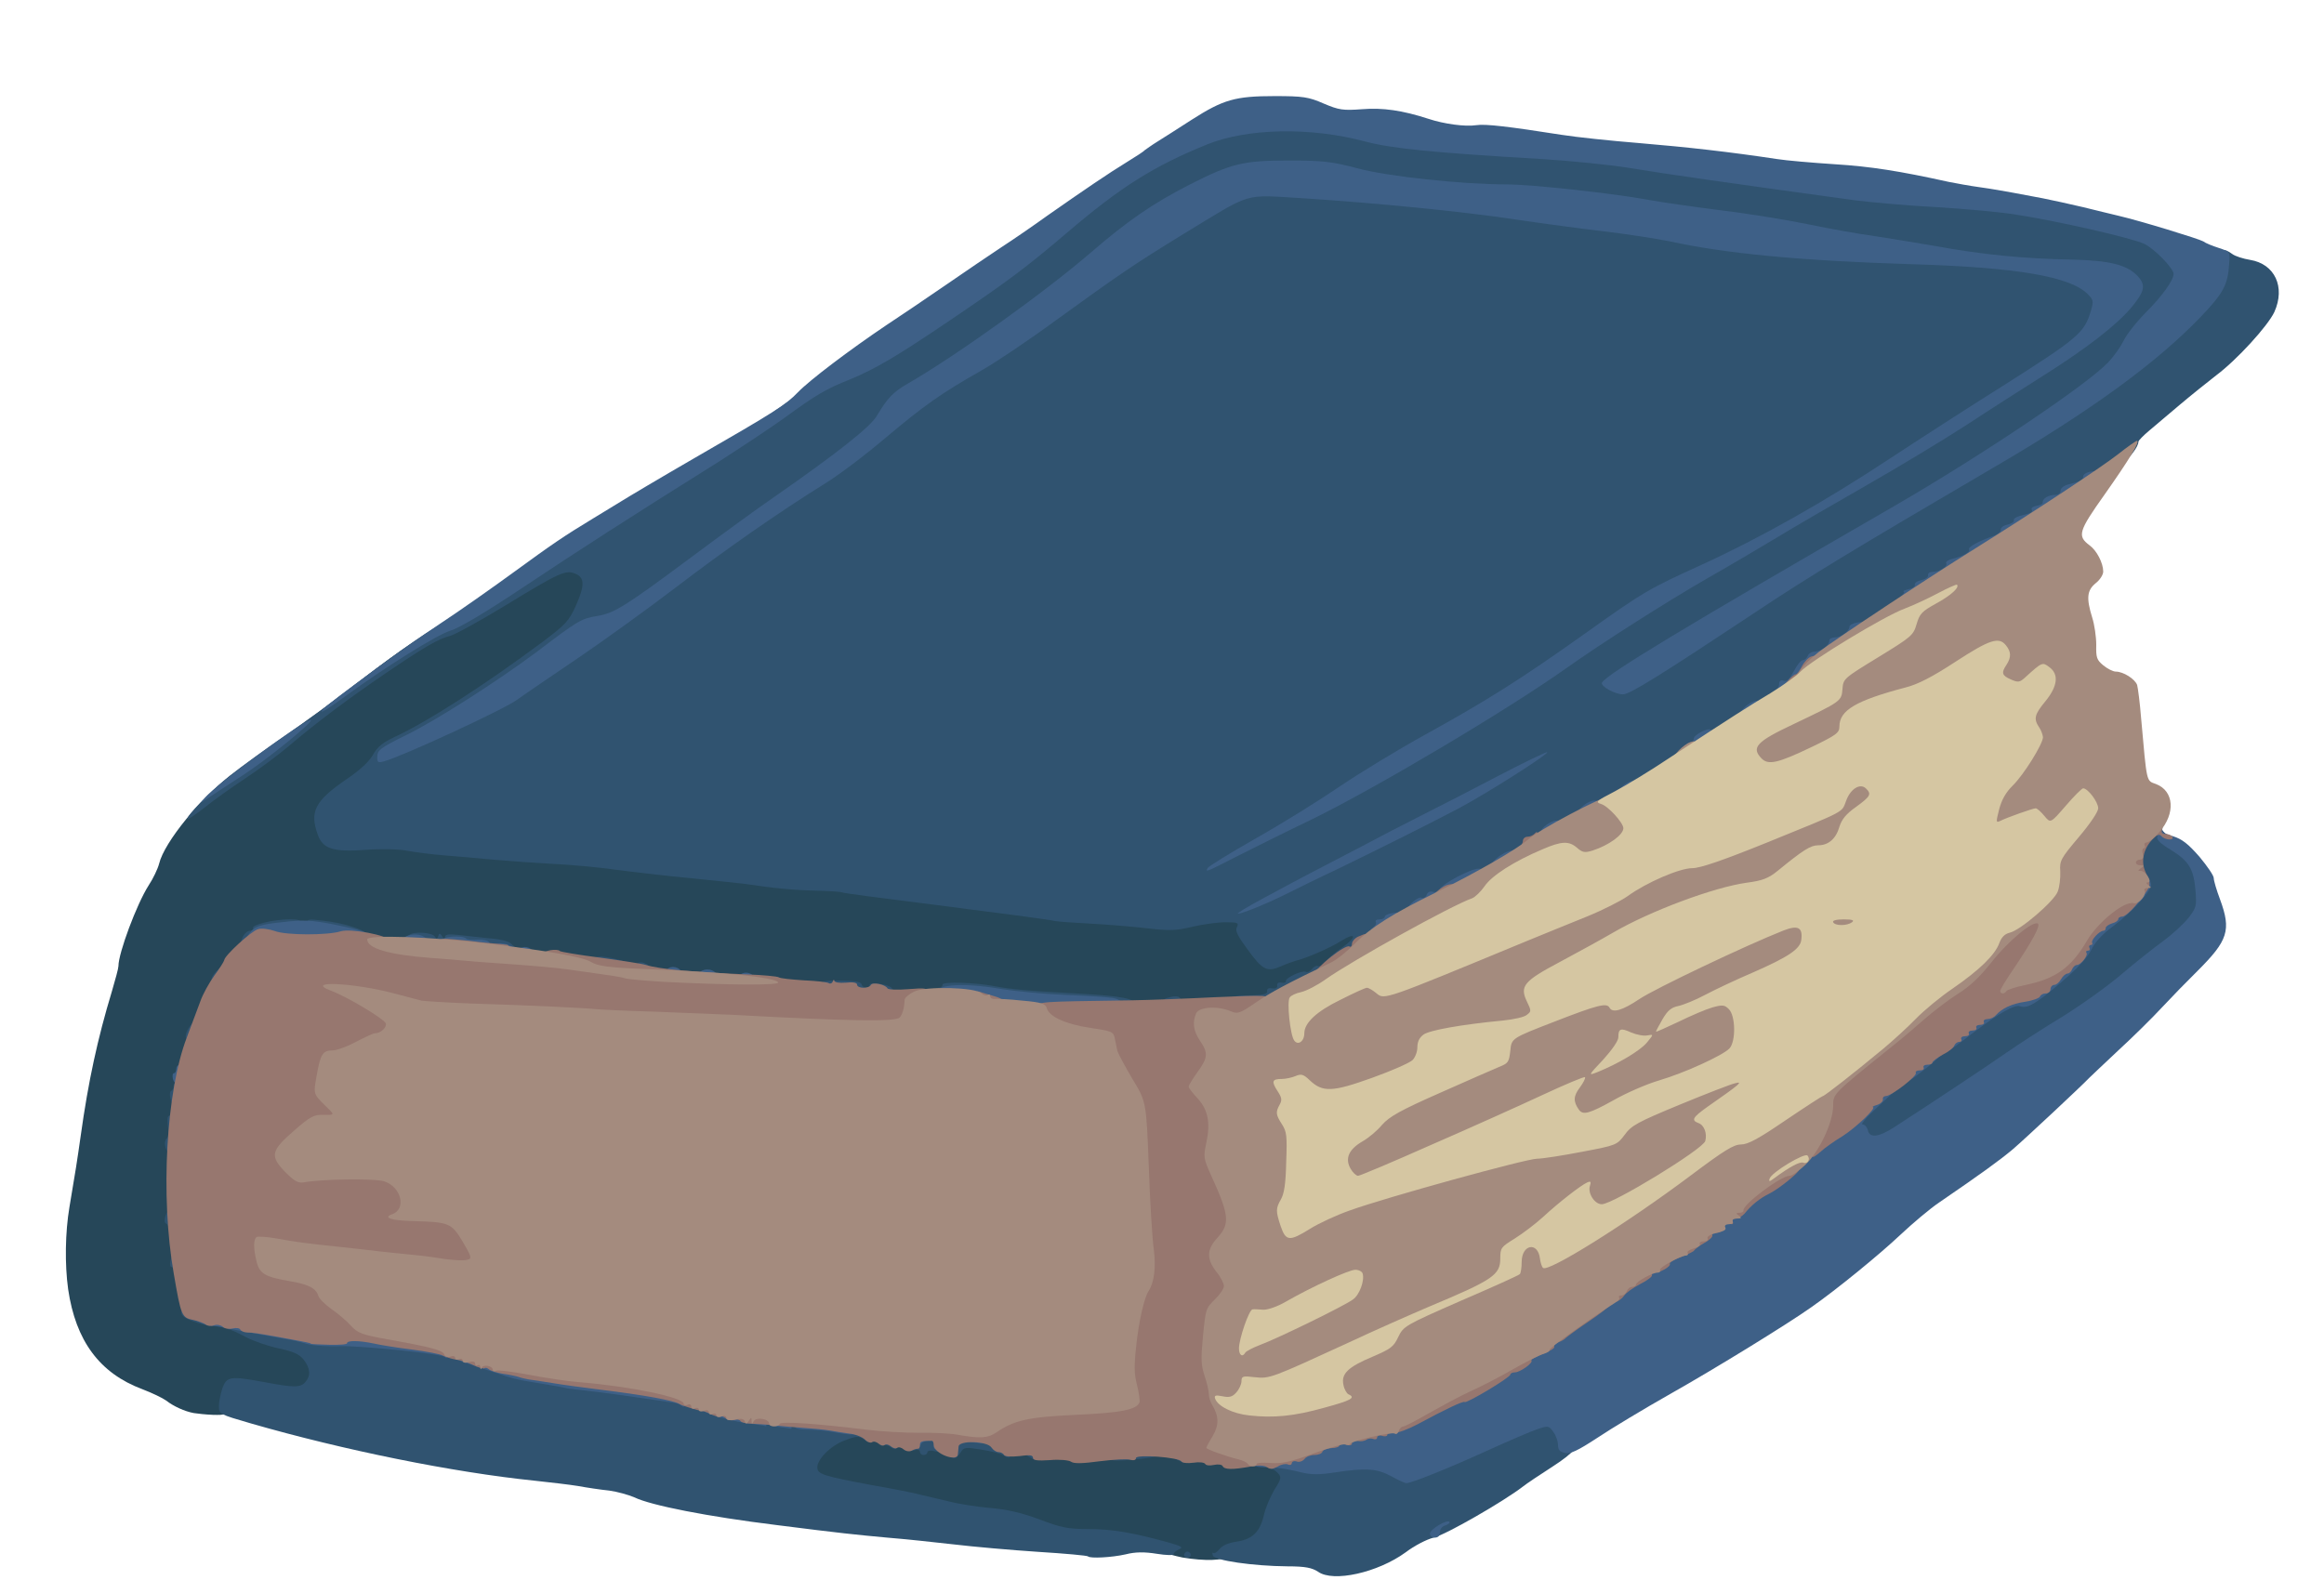 <svg width="25" height="17" viewBox="0 0 25 17" fill="none" xmlns="http://www.w3.org/2000/svg">
<g clip-path="url(#clip0_156_102)">
<path d="M12.72 16.758C12.647 16.743 12.531 16.712 12.463 16.688C12.241 16.605 11.885 16.544 11.625 16.544C11.406 16.544 11.331 16.528 11.098 16.439C10.909 16.369 10.752 16.332 10.571 16.317C10.431 16.305 10.231 16.274 10.125 16.246C10.023 16.222 9.882 16.188 9.814 16.173C9.747 16.154 9.512 16.108 9.287 16.069C8.701 15.961 8.723 15.97 8.712 15.802C8.704 15.682 8.714 15.646 8.785 15.557C8.874 15.44 9.141 15.33 9.268 15.357C9.309 15.367 9.452 15.403 9.585 15.437C9.72 15.471 9.882 15.502 9.95 15.502C10.017 15.502 10.112 15.514 10.158 15.529C10.228 15.554 10.252 15.547 10.271 15.508C10.293 15.465 10.32 15.462 10.56 15.498C10.709 15.523 10.901 15.547 10.99 15.554C11.079 15.563 11.166 15.581 11.182 15.597C11.198 15.612 11.287 15.615 11.377 15.606C11.479 15.593 11.558 15.597 11.577 15.618C11.601 15.636 11.714 15.639 11.922 15.624C12.285 15.593 12.744 15.587 12.766 15.609C12.774 15.618 12.874 15.633 12.987 15.639C13.101 15.646 13.206 15.661 13.22 15.67C13.233 15.679 13.366 15.691 13.512 15.695C13.72 15.701 13.787 15.713 13.822 15.753C13.893 15.829 13.879 15.98 13.79 16.124C13.747 16.194 13.695 16.314 13.679 16.387C13.636 16.574 13.558 16.651 13.387 16.678C13.312 16.688 13.231 16.718 13.209 16.743C13.166 16.792 12.96 16.798 12.72 16.758V16.758Z" fill="#264759"/>
<path d="M2.085 15.204C1.987 15.186 1.866 15.131 1.787 15.069C1.75 15.042 1.636 14.987 1.531 14.947C1.071 14.775 0.814 14.426 0.733 13.871C0.696 13.604 0.701 13.261 0.747 12.988C0.809 12.626 0.833 12.47 0.868 12.222C0.95 11.633 1.05 11.174 1.204 10.665C1.241 10.539 1.274 10.419 1.274 10.395C1.274 10.254 1.471 9.727 1.598 9.528C1.647 9.454 1.698 9.347 1.712 9.292C1.766 9.062 2.171 8.568 2.487 8.341C2.579 8.274 2.768 8.139 2.906 8.038C3.047 7.937 3.231 7.805 3.317 7.741C3.406 7.679 3.66 7.489 3.882 7.318C4.347 6.962 4.625 6.781 4.76 6.751C4.812 6.738 5.02 6.628 5.22 6.505C5.896 6.092 5.958 6.061 6.109 6.061C6.317 6.061 6.355 6.095 6.355 6.279C6.355 6.386 6.331 6.484 6.274 6.613C6.201 6.775 6.168 6.812 5.917 6.999C5.296 7.462 4.677 7.86 4.317 8.026C4.201 8.081 4.141 8.127 4.096 8.21C4.055 8.283 3.955 8.378 3.804 8.479C3.514 8.679 3.455 8.755 3.496 8.887C3.541 9.031 3.652 9.068 3.971 9.046C4.128 9.034 4.328 9.04 4.452 9.062C4.693 9.098 5.114 9.138 6.004 9.203C6.339 9.227 6.69 9.261 6.787 9.276C6.885 9.292 7.139 9.322 7.355 9.341C7.571 9.359 7.898 9.396 8.085 9.42C8.268 9.445 8.598 9.479 8.814 9.494C9.031 9.506 9.358 9.54 9.544 9.567C9.731 9.592 10.052 9.635 10.26 9.662C10.469 9.687 10.901 9.742 11.22 9.785C11.539 9.828 11.898 9.862 12.017 9.862C12.136 9.862 12.312 9.877 12.406 9.892C12.536 9.914 12.628 9.908 12.766 9.874C12.868 9.852 13.055 9.831 13.182 9.831C13.409 9.831 13.409 9.831 13.409 9.911C13.409 9.981 13.474 10.098 13.625 10.3C13.65 10.334 14.147 10.15 14.331 10.04C14.425 9.984 14.514 9.954 14.56 9.96C14.628 9.969 14.639 9.984 14.647 10.079C14.655 10.184 14.647 10.199 14.517 10.288C14.444 10.34 14.36 10.41 14.336 10.444C14.309 10.478 14.268 10.505 14.242 10.505C14.217 10.505 14.187 10.521 14.179 10.536C14.171 10.554 14.128 10.567 14.085 10.567C14.041 10.567 13.985 10.591 13.958 10.622C13.931 10.652 13.855 10.708 13.787 10.744C13.679 10.803 13.609 10.812 13.139 10.827C12.85 10.833 12.498 10.849 12.36 10.861C12.193 10.87 12.095 10.867 12.071 10.842C12.05 10.824 11.801 10.796 11.444 10.778C11.12 10.763 10.742 10.729 10.604 10.705C10.309 10.649 10.228 10.646 10.214 10.689C10.204 10.732 9.517 10.769 9.517 10.726C9.517 10.705 9.466 10.698 9.366 10.711C9.252 10.726 9.209 10.72 9.19 10.686C9.174 10.652 9.112 10.646 8.944 10.649C8.82 10.655 8.525 10.637 8.287 10.613C8.05 10.588 7.65 10.554 7.396 10.536C7.144 10.518 6.912 10.49 6.882 10.475C6.817 10.444 6.655 10.419 5.763 10.321C5.587 10.3 5.441 10.269 5.42 10.248C5.371 10.19 5.093 10.162 4.828 10.187C4.698 10.199 4.598 10.196 4.598 10.181C4.598 10.165 4.441 10.153 4.252 10.153C4.047 10.153 3.877 10.137 3.839 10.119C3.571 9.972 2.939 9.938 2.831 10.064C2.809 10.088 2.771 10.107 2.75 10.107C2.725 10.107 2.706 10.125 2.706 10.15C2.706 10.171 2.658 10.242 2.598 10.303C2.539 10.364 2.49 10.426 2.49 10.441C2.49 10.459 2.468 10.49 2.444 10.511C2.393 10.554 2.274 10.735 2.274 10.769C2.274 10.781 2.233 10.889 2.185 11.008C1.987 11.483 1.963 11.572 1.906 12.099C1.874 12.393 1.866 12.626 1.879 12.912C1.896 13.313 1.998 13.996 2.055 14.073C2.074 14.098 2.12 14.122 2.16 14.131C2.201 14.141 2.312 14.162 2.409 14.184C2.506 14.202 2.65 14.251 2.728 14.294C2.806 14.337 2.966 14.392 3.079 14.416C3.341 14.472 3.409 14.542 3.409 14.766C3.409 14.861 3.393 14.931 3.366 14.962C3.312 15.023 3.098 15.026 2.774 14.965C2.498 14.916 2.479 14.925 2.447 15.124C2.431 15.226 2.428 15.226 2.29 15.223C2.214 15.22 2.123 15.21 2.085 15.204V15.204Z" fill="#264759"/>
<path d="M14.179 16.911C14.114 16.869 14.044 16.853 13.85 16.853C13.477 16.85 13.063 16.789 13.047 16.737C13.039 16.712 13.041 16.7 13.052 16.709C13.066 16.718 13.095 16.697 13.12 16.666C13.147 16.629 13.217 16.599 13.306 16.587C13.477 16.559 13.555 16.482 13.598 16.295C13.614 16.222 13.666 16.102 13.709 16.029C13.782 15.915 13.787 15.894 13.75 15.854C13.728 15.829 13.698 15.808 13.682 15.808C13.666 15.808 13.652 15.78 13.652 15.747C13.652 15.67 13.768 15.664 13.993 15.731C14.114 15.765 14.185 15.771 14.312 15.747C14.59 15.695 14.893 15.71 15.028 15.777C15.171 15.854 15.131 15.863 15.896 15.523C16.531 15.241 16.72 15.198 16.798 15.321C16.823 15.361 16.841 15.425 16.841 15.462C16.841 15.511 16.858 15.532 16.895 15.532C17.012 15.532 16.939 15.627 16.701 15.78C16.563 15.869 16.42 15.964 16.382 15.995C16.171 16.157 15.558 16.51 15.423 16.544C15.347 16.562 15.212 16.633 15.12 16.703C14.82 16.921 14.341 17.028 14.179 16.911V16.911Z" fill="#305370"/>
<path d="M11.704 16.746C11.698 16.737 11.455 16.715 11.166 16.697C10.877 16.678 10.469 16.642 10.26 16.617C10.052 16.593 9.731 16.559 9.544 16.544C9.209 16.513 9.055 16.498 8.355 16.409C7.609 16.317 7.001 16.197 6.825 16.111C6.763 16.084 6.641 16.05 6.555 16.038C6.466 16.029 6.317 16.007 6.22 15.989C6.123 15.973 5.912 15.949 5.747 15.931C4.877 15.842 3.696 15.603 2.698 15.315C2.358 15.216 2.355 15.216 2.355 15.127C2.355 15.079 2.374 14.993 2.393 14.934C2.441 14.809 2.477 14.803 2.855 14.873C3.163 14.931 3.233 14.931 3.285 14.87C3.344 14.803 3.339 14.723 3.268 14.631C3.22 14.57 3.158 14.542 2.998 14.508C2.885 14.484 2.725 14.429 2.644 14.386C2.563 14.343 2.485 14.306 2.468 14.306C2.45 14.306 2.436 14.285 2.436 14.26C2.436 14.229 2.463 14.214 2.517 14.214C2.625 14.214 3.112 14.297 3.287 14.346C3.363 14.364 3.558 14.383 3.72 14.383C4.287 14.386 5.066 14.527 5.49 14.704C5.571 14.741 6.328 14.864 6.882 14.934C7.136 14.968 7.409 15.026 7.612 15.091C7.952 15.198 8.163 15.235 8.76 15.287C9.347 15.339 9.355 15.339 9.355 15.443C9.355 15.529 9.352 15.532 9.296 15.489C9.241 15.449 9.217 15.449 9.087 15.498C8.933 15.554 8.777 15.713 8.793 15.802C8.804 15.863 8.877 15.885 9.368 15.977C9.593 16.016 9.828 16.062 9.896 16.081C9.963 16.096 10.104 16.13 10.206 16.154C10.312 16.182 10.512 16.213 10.652 16.225C10.833 16.24 10.99 16.277 11.179 16.347C11.412 16.436 11.487 16.452 11.712 16.452C11.963 16.452 12.19 16.491 12.569 16.596C12.712 16.636 12.733 16.651 12.685 16.669C12.652 16.685 12.625 16.706 12.625 16.721C12.625 16.737 12.544 16.734 12.444 16.718C12.314 16.697 12.214 16.697 12.109 16.724C11.96 16.758 11.725 16.77 11.704 16.746V16.746Z" fill="#305370"/>
<path d="M12.739 16.724C12.744 16.706 12.76 16.694 12.774 16.694C12.787 16.694 12.804 16.706 12.809 16.724C12.814 16.743 12.798 16.758 12.774 16.758C12.75 16.758 12.733 16.743 12.739 16.724Z" fill="#305370"/>
<path d="M12.66 15.704C12.566 15.652 12.585 15.593 12.693 15.593C12.777 15.593 12.787 15.603 12.787 15.67C12.787 15.753 12.758 15.759 12.66 15.704Z" fill="#305370"/>
<path d="M11.066 15.673C10.971 15.621 10.99 15.563 11.098 15.563C11.182 15.563 11.193 15.572 11.193 15.639C11.193 15.722 11.163 15.728 11.066 15.673Z" fill="#305370"/>
<path d="M11.922 15.658C11.922 15.612 11.952 15.6 12.087 15.581C12.382 15.547 12.463 15.557 12.463 15.621C12.463 15.667 12.433 15.679 12.282 15.695C11.974 15.728 11.922 15.722 11.922 15.658Z" fill="#305370"/>
<path d="M10.225 15.557C10.233 15.425 10.233 15.425 10.477 15.431C10.658 15.437 10.728 15.449 10.75 15.486C10.766 15.511 10.801 15.532 10.825 15.532C10.852 15.532 10.868 15.557 10.868 15.609C10.868 15.695 10.86 15.698 10.787 15.655C10.76 15.639 10.655 15.612 10.555 15.597C10.387 15.569 10.368 15.572 10.336 15.624C10.268 15.735 10.214 15.701 10.225 15.557Z" fill="#305370"/>
<path d="M9.896 15.621C9.896 15.6 9.869 15.593 9.828 15.606C9.771 15.621 9.76 15.615 9.76 15.56C9.76 15.461 9.839 15.412 9.998 15.409C10.139 15.409 10.139 15.409 10.139 15.52C10.139 15.627 10.136 15.63 10.058 15.615C10.012 15.602 9.977 15.609 9.977 15.624C9.977 15.642 9.958 15.655 9.936 15.655C9.914 15.655 9.896 15.639 9.896 15.621V15.621Z" fill="#305370"/>
<path d="M9.574 15.566C9.552 15.55 9.52 15.544 9.498 15.554C9.477 15.563 9.463 15.547 9.463 15.505C9.463 15.452 9.479 15.44 9.558 15.44C9.641 15.44 9.652 15.449 9.652 15.517C9.652 15.6 9.636 15.609 9.574 15.566Z" fill="#305370"/>
<path d="M2.125 14.233C2.001 14.193 1.95 14.162 1.95 14.119C1.95 14.082 2.025 14.085 2.233 14.128C2.371 14.159 2.409 14.178 2.409 14.22C2.409 14.285 2.301 14.288 2.125 14.233Z" fill="#305370"/>
<path d="M1.869 13.678C1.869 13.653 1.858 13.632 1.844 13.632C1.831 13.632 1.825 13.604 1.833 13.57C1.858 13.463 1.923 13.497 1.923 13.616C1.923 13.675 1.912 13.724 1.896 13.724C1.882 13.724 1.869 13.702 1.869 13.678Z" fill="#305370"/>
<path d="M1.814 13.221C1.814 13.197 1.804 13.172 1.787 13.166C1.75 13.15 1.787 13.019 1.831 13.019C1.858 13.019 1.869 13.059 1.869 13.141C1.869 13.209 1.858 13.264 1.841 13.264C1.828 13.264 1.814 13.245 1.814 13.221Z" fill="#305370"/>
<path d="M1.779 12.338C1.768 12.302 1.777 12.262 1.793 12.249C1.812 12.237 1.817 12.185 1.806 12.118C1.798 12.056 1.801 12.007 1.817 12.007C1.831 12.007 1.841 11.986 1.841 11.961C1.841 11.937 1.86 11.915 1.885 11.915C1.923 11.915 1.928 11.94 1.912 12.078C1.904 12.164 1.896 12.274 1.896 12.323C1.896 12.427 1.801 12.439 1.779 12.338Z" fill="#305370"/>
<path d="M20.012 12.252C20.004 12.219 19.979 12.191 19.96 12.191C19.936 12.191 19.922 12.158 19.922 12.099C19.922 11.958 20.012 11.879 20.855 11.241C21.46 10.781 21.56 10.72 21.701 10.72C21.787 10.72 21.847 10.683 22.074 10.493C22.25 10.343 22.366 10.22 22.412 10.131C22.455 10.046 22.544 9.951 22.669 9.859C22.771 9.779 22.89 9.675 22.933 9.623C23.006 9.534 23.009 9.521 22.977 9.436C22.898 9.218 23.031 8.881 23.195 8.881C23.244 8.881 23.268 8.893 23.26 8.921C23.255 8.942 23.317 8.994 23.417 9.049C23.65 9.178 23.687 9.249 23.701 9.58C23.712 9.853 23.712 9.853 23.622 9.969C23.571 10.033 23.45 10.144 23.352 10.217C23.252 10.288 23.05 10.45 22.901 10.576C22.75 10.705 22.466 10.907 22.268 11.03C22.071 11.149 21.801 11.324 21.669 11.416C21.45 11.569 20.779 12.013 20.45 12.225C20.277 12.338 20.033 12.351 20.012 12.252V12.252Z" fill="#305370"/>
<path d="M1.833 11.817C1.823 11.777 1.828 11.744 1.841 11.738C1.858 11.731 1.868 11.707 1.868 11.682C1.868 11.658 1.887 11.639 1.912 11.639C1.944 11.639 1.95 11.667 1.944 11.753C1.933 11.888 1.858 11.931 1.833 11.817Z" fill="#305370"/>
<path d="M1.998 11.158C1.99 11.109 2.06 10.996 2.098 10.996C2.106 10.996 2.112 11.045 2.112 11.103C2.112 11.189 2.101 11.21 2.06 11.21C2.031 11.21 2.004 11.186 1.998 11.158V11.158Z" fill="#305370"/>
<path d="M11.463 10.809C11.217 10.793 10.879 10.763 10.709 10.735C10.512 10.701 10.341 10.692 10.231 10.704C10.082 10.723 10.058 10.72 10.058 10.677C10.058 10.649 10.077 10.628 10.098 10.628C10.12 10.628 10.139 10.613 10.139 10.594C10.139 10.56 10.482 10.57 10.693 10.61C10.863 10.643 11.06 10.662 11.577 10.689C12.077 10.717 12.22 10.744 12.22 10.818C12.22 10.845 12.095 10.842 11.463 10.809V10.809Z" fill="#305370"/>
<path d="M12.49 10.8C12.49 10.778 12.517 10.751 12.552 10.738C12.663 10.704 12.706 10.717 12.706 10.781C12.706 10.833 12.687 10.842 12.598 10.842C12.525 10.842 12.49 10.83 12.49 10.8Z" fill="#305370"/>
<path d="M13.247 10.769C13.247 10.717 13.266 10.711 13.49 10.708C13.598 10.704 13.636 10.692 13.631 10.665C13.628 10.637 13.647 10.628 13.685 10.634C13.725 10.64 13.744 10.628 13.739 10.603C13.736 10.579 13.752 10.567 13.785 10.573C13.815 10.579 13.836 10.57 13.833 10.557C13.825 10.521 14.006 10.438 14.047 10.456C14.066 10.466 14.095 10.45 14.114 10.426C14.133 10.401 14.163 10.386 14.179 10.395C14.198 10.401 14.231 10.383 14.255 10.349C14.282 10.315 14.36 10.248 14.436 10.196C14.601 10.082 14.593 10.021 14.425 10.125C14.315 10.196 14.05 10.312 13.939 10.337C13.912 10.346 13.839 10.37 13.777 10.398C13.628 10.462 13.582 10.438 13.417 10.211C13.312 10.067 13.285 10.015 13.306 9.975C13.328 9.929 13.315 9.923 13.185 9.923C13.104 9.923 12.941 9.944 12.825 9.972C12.65 10.015 12.569 10.015 12.331 9.987C12.174 9.969 11.904 9.947 11.733 9.938C11.563 9.929 11.393 9.917 11.355 9.911C11.317 9.901 11.117 9.874 10.909 9.846C10.701 9.819 10.487 9.791 10.436 9.785C10.385 9.779 10.225 9.757 10.085 9.739C9.423 9.656 9.071 9.61 9.055 9.601C9.047 9.595 8.92 9.586 8.771 9.583C8.536 9.577 8.331 9.558 8.004 9.509C7.952 9.503 7.69 9.475 7.423 9.448C7.155 9.423 6.79 9.38 6.612 9.356C6.433 9.331 6.136 9.304 5.95 9.295C5.763 9.285 5.471 9.264 5.301 9.249C5.131 9.233 4.893 9.212 4.774 9.203C4.655 9.193 4.479 9.172 4.382 9.154C4.285 9.135 4.09 9.132 3.933 9.144C3.59 9.169 3.474 9.135 3.42 8.985C3.328 8.734 3.385 8.62 3.723 8.387C3.874 8.286 3.974 8.191 4.014 8.118C4.06 8.035 4.12 7.989 4.236 7.934C4.596 7.768 5.214 7.37 5.836 6.907C6.087 6.717 6.12 6.683 6.196 6.514C6.293 6.297 6.29 6.211 6.185 6.171C6.085 6.131 6.017 6.159 5.431 6.518C5.158 6.683 4.893 6.83 4.841 6.842C4.717 6.873 4.563 6.962 4.144 7.247C3.731 7.529 3.385 7.79 3.112 8.023C3.001 8.118 2.787 8.277 2.639 8.375C2.49 8.473 2.293 8.614 2.198 8.691C2.104 8.764 2.023 8.819 2.017 8.813C1.996 8.789 2.258 8.519 2.471 8.347C2.59 8.252 2.858 8.059 3.066 7.915C3.277 7.771 3.614 7.526 3.817 7.37C4.285 7.005 4.709 6.714 4.823 6.68C4.869 6.665 5.196 6.462 5.544 6.229C6.141 5.831 6.66 5.497 7.652 4.875C7.882 4.728 8.212 4.51 8.382 4.39C8.755 4.124 8.812 4.09 9.063 3.989C9.339 3.875 9.563 3.744 10.139 3.354C10.755 2.937 10.95 2.793 11.396 2.413C11.977 1.917 12.328 1.696 12.915 1.46C13.333 1.288 14.228 1.27 14.706 1.417C14.955 1.494 15.569 1.558 16.633 1.619C16.958 1.638 17.382 1.678 17.579 1.711C18.009 1.782 18.723 1.883 20.041 2.064C20.217 2.085 20.612 2.122 20.92 2.137C21.574 2.177 21.839 2.214 22.528 2.364C23.104 2.49 23.217 2.536 23.363 2.708C23.444 2.803 23.463 2.849 23.463 2.947C23.463 3.106 23.393 3.223 23.166 3.452C23.06 3.56 22.955 3.688 22.933 3.741C22.909 3.796 22.839 3.9 22.777 3.974C22.666 4.108 22.666 4.108 22.801 4.007C23.304 3.627 23.796 3.149 23.858 2.974C23.879 2.919 23.895 2.833 23.895 2.781C23.895 2.68 23.923 2.668 24.012 2.732C24.044 2.757 24.131 2.784 24.204 2.796C24.471 2.839 24.587 3.088 24.466 3.357C24.395 3.508 24.063 3.872 23.841 4.038C23.747 4.111 23.571 4.252 23.45 4.354C23.331 4.455 23.182 4.58 23.12 4.633C23.058 4.685 23.004 4.74 23.004 4.752C23.001 4.865 22.669 5.172 22.552 5.172C22.515 5.172 22.49 5.19 22.49 5.218C22.49 5.242 22.458 5.27 22.417 5.282C22.268 5.319 22.247 5.331 22.247 5.374C22.247 5.399 22.22 5.417 22.179 5.417C22.142 5.417 22.101 5.442 22.085 5.478C22.069 5.512 22.033 5.54 22.006 5.54C21.977 5.54 21.95 5.561 21.939 5.586C21.931 5.61 21.893 5.632 21.855 5.632C21.817 5.632 21.779 5.653 21.771 5.678C21.76 5.702 21.736 5.724 21.715 5.724C21.69 5.724 21.644 5.757 21.609 5.8C21.574 5.843 21.52 5.877 21.49 5.877C21.415 5.877 21.331 5.929 21.255 6.021C21.223 6.058 21.169 6.092 21.136 6.092C21.104 6.092 21.05 6.125 21.015 6.168C20.979 6.211 20.928 6.245 20.901 6.245C20.871 6.245 20.841 6.266 20.831 6.291C20.823 6.315 20.793 6.337 20.763 6.337C20.736 6.337 20.706 6.358 20.695 6.383C20.687 6.407 20.655 6.429 20.625 6.429C20.596 6.429 20.571 6.441 20.571 6.456C20.571 6.496 20.096 6.796 20.031 6.796C20.001 6.796 19.977 6.812 19.977 6.83C19.977 6.882 19.89 6.947 19.823 6.95C19.787 6.95 19.76 6.965 19.76 6.983C19.76 7.036 19.674 7.1 19.604 7.103C19.571 7.103 19.536 7.124 19.528 7.149C19.517 7.173 19.495 7.195 19.474 7.195C19.455 7.195 19.409 7.25 19.377 7.318C19.341 7.385 19.293 7.44 19.268 7.44C19.241 7.44 19.22 7.452 19.22 7.471C19.22 7.505 18.971 7.655 18.912 7.655C18.89 7.655 18.869 7.667 18.863 7.682C18.85 7.725 18.487 7.961 18.436 7.961C18.358 7.961 18.301 7.995 18.301 8.041C18.301 8.065 18.279 8.084 18.252 8.084C18.225 8.084 18.185 8.108 18.163 8.139C18.106 8.213 17.647 8.513 17.587 8.513C17.563 8.513 17.544 8.525 17.544 8.537C17.544 8.553 17.463 8.602 17.363 8.651C17.26 8.697 17.098 8.783 17.001 8.838C16.901 8.896 16.806 8.942 16.79 8.942C16.774 8.942 16.712 8.976 16.652 9.019C16.593 9.062 16.528 9.095 16.504 9.095C16.482 9.095 16.463 9.117 16.463 9.141C16.463 9.193 16.382 9.249 16.304 9.249C16.274 9.249 16.228 9.273 16.201 9.307C16.136 9.383 15.993 9.463 15.923 9.463C15.852 9.463 15.593 9.61 15.563 9.665C15.552 9.69 15.523 9.708 15.501 9.708C15.479 9.708 15.441 9.721 15.415 9.736C15.144 9.892 15.082 9.923 15.033 9.923C15.004 9.923 14.977 9.938 14.977 9.954C14.977 9.972 14.966 9.984 14.952 9.984C14.936 9.984 14.893 10.021 14.85 10.064C14.809 10.107 14.742 10.15 14.701 10.159C14.65 10.171 14.625 10.196 14.625 10.232C14.625 10.275 14.606 10.291 14.544 10.291C14.501 10.291 14.463 10.306 14.463 10.321C14.463 10.34 14.439 10.352 14.409 10.352C14.379 10.352 14.355 10.373 14.355 10.398C14.355 10.422 14.336 10.444 14.315 10.444C14.293 10.444 14.274 10.459 14.274 10.475C14.274 10.493 14.252 10.514 14.228 10.524C14.179 10.542 14.023 10.622 13.831 10.726C13.768 10.76 13.633 10.79 13.487 10.803C13.274 10.818 13.247 10.815 13.247 10.769V10.769ZM5.358 7.52C5.409 7.486 5.687 7.296 5.974 7.103C6.45 6.781 6.541 6.698 6.371 6.747C6.336 6.757 6.128 6.901 5.906 7.066C5.685 7.232 5.423 7.419 5.323 7.483C5.22 7.547 5.139 7.606 5.139 7.615C5.139 7.639 5.258 7.59 5.358 7.52V7.52ZM18.039 6.999C18.625 6.619 18.785 6.496 18.336 6.766C17.893 7.033 17.436 7.333 17.436 7.357C17.436 7.373 17.444 7.376 17.458 7.37C17.468 7.364 17.728 7.195 18.039 6.999V6.999ZM9.85 4.283C9.917 4.231 10.152 4.087 10.366 3.961C10.582 3.836 10.993 3.563 11.279 3.354C11.955 2.864 12.12 2.751 12.625 2.441C13.42 1.957 13.268 2 14.044 2.042C14.86 2.088 15.763 2.174 16.423 2.275C16.69 2.315 17.104 2.37 17.341 2.398C17.579 2.426 17.895 2.475 18.044 2.505C18.193 2.539 18.401 2.579 18.509 2.597C19.006 2.677 20.877 2.787 20.612 2.72C20.552 2.708 20.347 2.671 20.152 2.643C19.96 2.619 19.606 2.554 19.369 2.505C19.131 2.456 18.698 2.386 18.409 2.352C18.12 2.315 17.777 2.266 17.65 2.242C17.285 2.174 16.395 2.076 16.125 2.076C15.65 2.076 14.841 1.99 14.517 1.905C14.268 1.837 14.139 1.822 13.868 1.819C13.463 1.819 13.306 1.862 12.871 2.082C12.471 2.288 12.214 2.465 11.812 2.812C11.317 3.238 10.341 3.937 9.863 4.21C9.706 4.298 9.609 4.387 9.563 4.482C9.539 4.534 9.55 4.531 9.628 4.461C9.679 4.418 9.779 4.338 9.85 4.283V4.283ZM22.863 3.204C22.947 3.103 22.95 3.097 22.904 3.048C22.877 3.023 22.823 2.987 22.782 2.968C22.658 2.916 22.377 2.867 22.304 2.888C22.239 2.907 22.241 2.913 22.366 2.965C22.577 3.057 22.606 3.103 22.59 3.311C22.577 3.486 22.577 3.486 22.674 3.397C22.731 3.348 22.814 3.259 22.863 3.204V3.204Z" fill="#305370"/>
<path d="M9.463 10.72C9.463 10.701 9.401 10.698 9.301 10.711C9.209 10.72 9.139 10.717 9.139 10.701C9.139 10.686 9.069 10.674 8.985 10.674C8.847 10.674 8.828 10.668 8.828 10.613C8.828 10.557 8.847 10.551 9.041 10.551C9.19 10.551 9.26 10.563 9.269 10.591C9.279 10.634 9.355 10.64 9.355 10.597C9.355 10.56 9.579 10.594 9.593 10.634C9.598 10.646 9.62 10.659 9.641 10.659C9.663 10.659 9.679 10.68 9.679 10.704C9.679 10.738 9.65 10.751 9.571 10.751C9.512 10.751 9.463 10.738 9.463 10.72V10.72Z" fill="#305370"/>
<path d="M2.274 10.545C2.274 10.511 2.306 10.466 2.363 10.416C2.404 10.38 2.409 10.383 2.409 10.472C2.409 10.551 2.398 10.567 2.341 10.567C2.304 10.567 2.274 10.557 2.274 10.545V10.545Z" fill="#305370"/>
<path d="M6.841 10.413C6.841 10.343 6.912 10.334 6.985 10.395C7.052 10.456 7.041 10.475 6.936 10.475C6.86 10.475 6.841 10.462 6.841 10.413Z" fill="#305370"/>
<path d="M6.485 10.423C6.404 10.413 6.382 10.395 6.382 10.349C6.382 10.282 6.444 10.275 6.652 10.325C6.736 10.346 6.787 10.374 6.787 10.401C6.787 10.444 6.717 10.45 6.485 10.423Z" fill="#305370"/>
<path d="M5.328 10.269C5.277 10.263 5.214 10.251 5.193 10.239C5.171 10.229 5.109 10.223 5.055 10.226C4.998 10.229 4.95 10.22 4.939 10.205C4.931 10.19 4.828 10.184 4.712 10.193C4.571 10.202 4.49 10.196 4.479 10.171C4.469 10.153 4.436 10.138 4.406 10.138C4.341 10.138 4.339 10.101 4.404 10.058C4.458 10.018 4.658 10.033 4.682 10.082C4.693 10.104 4.704 10.101 4.714 10.073C4.725 10.036 4.733 10.04 4.758 10.076C4.779 10.11 4.787 10.11 4.787 10.082C4.787 10.055 4.823 10.049 4.917 10.058C4.987 10.067 5.139 10.082 5.255 10.095C5.379 10.104 5.479 10.128 5.501 10.156C5.523 10.181 5.552 10.199 5.569 10.199C5.585 10.199 5.598 10.22 5.598 10.245C5.598 10.291 5.547 10.297 5.328 10.269Z" fill="#305370"/>
<path d="M2.606 10.092C2.625 10.049 2.66 10.015 2.687 10.015C2.714 10.015 2.731 10.003 2.723 9.987C2.701 9.951 2.941 9.892 3.112 9.892C3.225 9.892 3.247 9.902 3.247 9.951C3.247 10 3.217 10.009 3.041 10.024C2.882 10.036 2.823 10.055 2.782 10.104C2.755 10.141 2.698 10.168 2.655 10.168C2.582 10.168 2.579 10.165 2.606 10.092V10.092Z" fill="#305370"/>
<path d="M3.552 10.052C3.333 10.012 3.301 9.996 3.301 9.944C3.301 9.889 3.314 9.886 3.466 9.905C3.723 9.932 3.977 10.021 3.977 10.082C3.977 10.116 3.841 10.107 3.552 10.052Z" fill="#305370"/>
<path d="M15.382 16.501C15.382 16.455 15.566 16.344 15.593 16.375C15.601 16.384 15.582 16.4 15.55 16.412C15.514 16.421 15.49 16.452 15.49 16.485C15.49 16.522 15.471 16.544 15.436 16.544C15.406 16.544 15.382 16.525 15.382 16.501V16.501Z" fill="#3E6087"/>
<path d="M14.963 15.882C14.809 15.799 14.69 15.793 14.363 15.842C14.187 15.869 14.106 15.869 13.985 15.839C13.898 15.817 13.785 15.796 13.733 15.793C13.682 15.79 13.598 15.787 13.552 15.784C13.485 15.777 13.463 15.762 13.463 15.719C13.463 15.67 13.493 15.661 13.695 15.646C13.822 15.639 13.941 15.615 13.958 15.597C13.974 15.578 14.02 15.563 14.06 15.563C14.101 15.563 14.139 15.547 14.144 15.532C14.152 15.502 14.666 15.367 14.909 15.327C14.969 15.318 15.09 15.272 15.179 15.226C15.487 15.06 15.66 14.98 15.695 14.98C15.747 14.98 16.166 14.729 16.166 14.698C16.166 14.686 16.19 14.674 16.22 14.674C16.252 14.674 16.309 14.637 16.347 14.594C16.385 14.551 16.455 14.499 16.501 14.481C16.547 14.465 16.606 14.426 16.633 14.395C16.66 14.361 16.698 14.337 16.72 14.337C16.739 14.337 16.76 14.324 16.766 14.312C16.774 14.291 17.128 14.033 17.309 13.917C17.341 13.895 17.379 13.862 17.395 13.837C17.409 13.816 17.479 13.767 17.552 13.73C17.622 13.693 17.679 13.647 17.679 13.632C17.679 13.613 17.704 13.601 17.733 13.601C17.763 13.601 17.812 13.573 17.844 13.537C17.874 13.503 17.955 13.451 18.02 13.426C18.085 13.402 18.139 13.368 18.139 13.353C18.139 13.338 18.158 13.325 18.179 13.325C18.204 13.325 18.252 13.291 18.29 13.249C18.328 13.206 18.382 13.172 18.409 13.172C18.439 13.172 18.463 13.15 18.463 13.126C18.463 13.101 18.482 13.08 18.504 13.08C18.525 13.08 18.544 13.068 18.544 13.049C18.544 13.034 18.566 13.019 18.593 13.019C18.62 13.019 18.66 12.994 18.685 12.967C18.758 12.875 18.85 12.801 18.963 12.743C19.023 12.715 19.169 12.599 19.287 12.488C19.514 12.28 19.895 12.007 19.963 12.007C19.985 12.007 20.004 11.983 20.004 11.955C20.006 11.879 20.069 11.793 20.122 11.793C20.147 11.793 20.166 11.771 20.166 11.747C20.166 11.713 20.198 11.701 20.296 11.704C20.422 11.704 20.422 11.704 20.331 11.787C20.093 12.004 20.004 12.099 20.039 12.099C20.06 12.099 20.085 12.127 20.093 12.161C20.112 12.246 20.206 12.237 20.369 12.133C20.698 11.921 21.369 11.477 21.587 11.324C21.72 11.232 21.99 11.057 22.187 10.938C22.385 10.815 22.669 10.613 22.82 10.484C22.968 10.358 23.171 10.196 23.271 10.125C23.369 10.052 23.49 9.941 23.541 9.877C23.628 9.764 23.631 9.751 23.617 9.577C23.598 9.347 23.544 9.261 23.347 9.141C23.241 9.077 23.198 9.034 23.206 9.006C23.217 8.976 23.201 8.982 23.166 9.019C23.106 9.08 23.106 9.08 23.117 8.988C23.122 8.914 23.139 8.893 23.198 8.887C23.252 8.881 23.268 8.887 23.26 8.918C23.25 8.948 23.285 8.973 23.374 8.997C23.474 9.028 23.539 9.08 23.66 9.218C23.744 9.319 23.814 9.42 23.814 9.448C23.814 9.475 23.844 9.577 23.882 9.678C24.004 10.009 23.968 10.119 23.639 10.447C23.536 10.548 23.363 10.726 23.26 10.836C23.155 10.95 22.944 11.158 22.787 11.302C22.633 11.446 22.495 11.578 22.479 11.593C22.395 11.682 21.782 12.255 21.652 12.366C21.514 12.482 21.312 12.629 20.863 12.936C20.763 13.003 20.574 13.163 20.444 13.285C20.223 13.494 19.755 13.877 19.482 14.067C19.231 14.245 18.455 14.723 17.966 14.999C17.685 15.158 17.333 15.37 17.182 15.471C16.971 15.609 16.893 15.646 16.836 15.633C16.779 15.621 16.76 15.6 16.76 15.547C16.76 15.508 16.739 15.446 16.709 15.406C16.663 15.339 16.652 15.339 16.541 15.376C16.477 15.397 16.241 15.498 16.017 15.6C15.582 15.799 15.174 15.961 15.128 15.958C15.112 15.958 15.039 15.924 14.963 15.882V15.882Z" fill="#3E6087"/>
<path d="M9.814 15.502C9.814 15.431 9.828 15.413 9.898 15.397C10.082 15.357 10.112 15.37 10.112 15.486C10.112 15.56 10.098 15.593 10.071 15.593C10.047 15.593 10.039 15.575 10.047 15.547C10.06 15.514 10.044 15.502 9.993 15.502C9.952 15.502 9.914 15.52 9.906 15.541C9.882 15.618 9.814 15.587 9.814 15.502V15.502Z" fill="#3E6087"/>
<path d="M10.431 15.511C10.404 15.505 10.382 15.477 10.382 15.453C10.382 15.422 10.417 15.409 10.504 15.409C10.606 15.409 10.625 15.419 10.625 15.471C10.625 15.517 10.609 15.532 10.552 15.529C10.509 15.526 10.455 15.52 10.431 15.511Z" fill="#3E6087"/>
<path d="M8.95 15.406C8.882 15.394 8.763 15.382 8.687 15.382C8.563 15.379 8.544 15.37 8.544 15.318C8.544 15.265 8.563 15.256 8.674 15.256C8.744 15.256 8.901 15.272 9.025 15.293C9.209 15.321 9.247 15.336 9.247 15.382C9.247 15.443 9.185 15.45 8.95 15.406V15.406Z" fill="#3E6087"/>
<path d="M8.404 15.357C8.323 15.348 8.301 15.33 8.301 15.284C8.301 15.235 8.32 15.226 8.409 15.226C8.506 15.226 8.517 15.235 8.517 15.302C8.517 15.345 8.514 15.376 8.512 15.373C8.506 15.37 8.458 15.364 8.404 15.357V15.357Z" fill="#3E6087"/>
<path d="M8.044 15.315C7.763 15.272 7.506 15.183 7.496 15.124C7.487 15.085 7.506 15.072 7.582 15.072C7.636 15.072 7.679 15.085 7.679 15.1C7.679 15.112 7.806 15.143 7.963 15.164C8.231 15.204 8.247 15.21 8.247 15.278C8.247 15.318 8.244 15.345 8.241 15.345C8.236 15.342 8.147 15.327 8.044 15.315Z" fill="#3E6087"/>
<path d="M7.323 15.118C7.314 15.109 7.268 15.094 7.217 15.088C6.801 15.026 6.471 14.98 6.301 14.962C6.19 14.95 6.093 14.938 6.085 14.934C6.071 14.928 5.852 14.892 5.72 14.87C5.582 14.849 5.482 14.824 5.355 14.778C5.287 14.757 5.144 14.708 5.039 14.674C4.898 14.628 4.841 14.594 4.841 14.56C4.841 14.521 4.863 14.514 4.982 14.53C5.06 14.542 5.128 14.563 5.133 14.582C5.139 14.597 5.185 14.613 5.236 14.613C5.287 14.613 5.328 14.628 5.328 14.643C5.328 14.662 5.355 14.674 5.39 14.674C5.423 14.674 5.577 14.701 5.731 14.735C5.885 14.769 6.128 14.809 6.271 14.827C6.793 14.888 7.02 14.919 7.201 14.953C7.366 14.983 7.382 14.993 7.382 15.06C7.382 15.127 7.355 15.155 7.323 15.118Z" fill="#3E6087"/>
<path d="M4.785 14.6C4.755 14.567 3.882 14.478 3.663 14.484C3.528 14.49 3.363 14.478 3.298 14.459C3.233 14.438 3.136 14.416 3.085 14.41C3.033 14.401 2.847 14.367 2.666 14.334C2.487 14.3 2.317 14.266 2.287 14.263C2.171 14.251 2.085 14.205 2.085 14.162C2.085 14.101 2.233 14.119 2.896 14.254C3.274 14.331 3.428 14.349 3.666 14.343C3.828 14.34 4.023 14.349 4.098 14.364C4.171 14.38 4.363 14.41 4.525 14.432C4.801 14.466 4.814 14.472 4.814 14.539C4.814 14.613 4.806 14.625 4.785 14.6V14.6Z" fill="#3E6087"/>
<path d="M1.86 11.609C1.852 11.575 1.858 11.547 1.871 11.547C1.885 11.547 1.896 11.526 1.896 11.502C1.896 11.477 1.914 11.456 1.936 11.456C1.963 11.456 1.977 11.489 1.977 11.563C1.977 11.649 1.966 11.67 1.925 11.67C1.898 11.67 1.868 11.643 1.86 11.609Z" fill="#3E6087"/>
<path d="M20.517 11.535C20.517 11.459 20.528 11.425 20.558 11.425C20.579 11.425 20.598 11.413 20.598 11.394C20.598 11.379 20.622 11.364 20.652 11.364C20.682 11.364 20.706 11.351 20.706 11.333C20.706 11.318 20.75 11.302 20.801 11.302C20.852 11.302 20.895 11.315 20.895 11.33C20.895 11.342 20.825 11.409 20.741 11.477C20.506 11.661 20.517 11.658 20.517 11.535V11.535Z" fill="#3E6087"/>
<path d="M20.95 11.223C20.95 11.143 21.004 11.057 21.055 11.057C21.071 11.057 21.085 11.045 21.085 11.026C21.085 11.011 21.104 10.996 21.125 10.996C21.147 10.996 21.166 10.983 21.166 10.965C21.166 10.95 21.185 10.934 21.206 10.934C21.228 10.934 21.247 10.922 21.247 10.904C21.247 10.888 21.285 10.873 21.328 10.873C21.377 10.873 21.409 10.858 21.409 10.833C21.409 10.778 21.579 10.698 21.733 10.677C21.798 10.671 21.858 10.646 21.863 10.631C21.869 10.613 21.895 10.597 21.925 10.597C21.952 10.597 21.977 10.576 21.977 10.551C21.977 10.527 21.995 10.505 22.017 10.505C22.039 10.505 22.071 10.478 22.09 10.444C22.109 10.41 22.142 10.383 22.16 10.383C22.179 10.383 22.201 10.364 22.209 10.34C22.217 10.315 22.247 10.291 22.274 10.282C22.301 10.272 22.344 10.214 22.369 10.15C22.412 10.027 22.493 9.923 22.544 9.923C22.558 9.923 22.571 9.911 22.571 9.892C22.571 9.877 22.601 9.855 22.639 9.843C22.677 9.834 22.706 9.813 22.706 9.797C22.706 9.782 22.736 9.77 22.771 9.77C22.812 9.77 22.841 9.748 22.85 9.708C22.858 9.675 22.887 9.647 22.917 9.647C22.952 9.647 22.974 9.619 22.985 9.564C23.012 9.423 23.047 9.383 23.096 9.429C23.12 9.454 23.139 9.494 23.139 9.521C23.139 9.592 22.936 9.813 22.731 9.966C22.617 10.049 22.539 10.134 22.498 10.217C22.455 10.303 22.35 10.419 22.179 10.563C21.904 10.8 21.809 10.855 21.731 10.827C21.671 10.806 21.517 10.892 21.214 11.121C21.085 11.223 20.971 11.302 20.963 11.302C20.955 11.302 20.95 11.265 20.95 11.223V11.223Z" fill="#3E6087"/>
<path d="M10.828 10.852C10.785 10.846 10.642 10.812 10.514 10.781C10.385 10.748 10.236 10.72 10.182 10.72C10.117 10.72 10.085 10.705 10.085 10.677C10.085 10.588 10.377 10.573 10.782 10.643C10.923 10.665 11.225 10.695 11.458 10.705C11.693 10.714 11.923 10.729 11.971 10.738C12.101 10.76 12.079 10.83 11.933 10.855C11.801 10.873 10.971 10.873 10.828 10.852Z" fill="#3E6087"/>
<path d="M7.95 10.524C7.95 10.466 8.039 10.444 8.093 10.49C8.16 10.545 8.15 10.567 8.044 10.567C7.982 10.567 7.95 10.551 7.95 10.524Z" fill="#3E6087"/>
<path d="M7.517 10.493C7.517 10.435 7.62 10.41 7.682 10.453C7.76 10.508 7.744 10.536 7.625 10.536C7.552 10.536 7.517 10.524 7.517 10.493Z" fill="#3E6087"/>
<path d="M7.166 10.462C7.166 10.404 7.255 10.383 7.309 10.429C7.377 10.484 7.366 10.505 7.26 10.505C7.198 10.505 7.166 10.49 7.166 10.462Z" fill="#3E6087"/>
<path d="M5.571 10.248C5.571 10.19 5.66 10.168 5.714 10.214C5.782 10.269 5.771 10.291 5.666 10.291C5.604 10.291 5.571 10.275 5.571 10.248Z" fill="#3E6087"/>
<path d="M5.039 10.22C4.825 10.199 4.733 10.177 4.733 10.153C4.733 10.131 4.752 10.104 4.777 10.095C4.836 10.07 4.99 10.07 5.014 10.098C5.025 10.11 5.079 10.116 5.136 10.11C5.196 10.107 5.25 10.119 5.26 10.137C5.271 10.159 5.309 10.165 5.355 10.153C5.428 10.134 5.544 10.187 5.544 10.236C5.544 10.263 5.45 10.26 5.039 10.22Z" fill="#3E6087"/>
<path d="M2.963 10.137C2.92 10.125 2.831 10.113 2.768 10.11C2.704 10.11 2.652 10.101 2.652 10.091C2.652 10.082 2.677 10.049 2.706 10.015C2.75 9.966 2.82 9.944 3.028 9.923C3.258 9.895 3.341 9.898 3.593 9.947C4.069 10.043 4.074 10.082 3.62 10.131C3.258 10.171 3.087 10.174 2.963 10.137V10.137Z" fill="#3E6087"/>
<path d="M4.328 10.125C4.328 10.061 4.482 10.03 4.56 10.079C4.663 10.14 4.636 10.168 4.477 10.168C4.366 10.168 4.328 10.156 4.328 10.125Z" fill="#3E6087"/>
<path d="M14.768 9.981C14.793 9.963 14.809 9.938 14.801 9.92C14.79 9.905 14.809 9.892 14.839 9.892C14.871 9.892 14.896 9.88 14.896 9.865C14.896 9.849 14.933 9.831 14.977 9.825C15.044 9.813 15.058 9.822 15.058 9.877C15.058 9.96 14.96 10.015 14.82 10.015C14.739 10.012 14.728 10.009 14.768 9.981V9.981Z" fill="#3E6087"/>
<path d="M13.571 9.675C13.728 9.589 14.05 9.417 14.287 9.295C14.525 9.172 14.822 9.016 14.95 8.948C15.077 8.884 15.271 8.783 15.382 8.727C15.493 8.672 15.82 8.504 16.106 8.354C16.395 8.203 16.636 8.087 16.644 8.093C16.66 8.114 15.987 8.541 15.693 8.697C15.385 8.859 14.882 9.111 14.396 9.347C14.187 9.445 13.933 9.57 13.828 9.623C13.612 9.73 13.36 9.831 13.317 9.831C13.301 9.828 13.414 9.76 13.571 9.675V9.675Z" fill="#3E6087"/>
<path d="M15.139 9.785C15.139 9.742 15.258 9.644 15.29 9.659C15.312 9.669 15.336 9.656 15.347 9.629C15.355 9.601 15.382 9.586 15.412 9.595C15.441 9.604 15.471 9.592 15.485 9.57C15.514 9.509 15.82 9.347 15.904 9.347C15.958 9.347 15.977 9.362 15.977 9.408C15.977 9.478 15.736 9.616 15.606 9.616C15.55 9.616 15.517 9.632 15.517 9.656C15.517 9.708 15.333 9.8 15.225 9.8C15.177 9.8 15.139 9.794 15.139 9.785V9.785Z" fill="#3E6087"/>
<path d="M12.99 9.341C12.998 9.322 13.233 9.178 13.512 9.019C13.79 8.862 14.193 8.611 14.409 8.464C14.625 8.317 15.039 8.066 15.328 7.906C15.977 7.548 16.35 7.315 17.044 6.821C17.685 6.364 17.733 6.337 18.306 6.076C18.936 5.788 19.636 5.393 20.331 4.933C20.663 4.715 21.204 4.366 21.531 4.161C22.358 3.636 22.422 3.584 22.493 3.342C22.523 3.238 22.52 3.226 22.455 3.161C22.263 2.974 21.687 2.876 20.571 2.843C19.377 2.806 18.563 2.729 17.963 2.597C17.814 2.567 17.498 2.518 17.26 2.49C17.023 2.462 16.609 2.407 16.341 2.367C15.739 2.275 14.798 2.184 14.028 2.134C13.355 2.095 13.493 2.055 12.706 2.533C12.201 2.843 12.036 2.956 11.355 3.449C11.066 3.661 10.706 3.903 10.558 3.986C10.125 4.231 9.936 4.366 9.525 4.712C9.312 4.893 9.02 5.114 8.874 5.203C8.382 5.509 7.801 5.914 7.26 6.328C6.963 6.554 6.496 6.892 6.22 7.079C5.944 7.266 5.647 7.468 5.558 7.532C5.414 7.636 4.333 8.136 4.133 8.191C4.068 8.21 4.058 8.203 4.058 8.151C4.058 8.072 4.085 8.05 4.352 7.918C4.677 7.762 5.36 7.324 5.782 7.008C6.217 6.677 6.252 6.656 6.423 6.628C6.606 6.597 6.709 6.536 7.414 6.012C7.75 5.761 8.163 5.46 8.333 5.344C8.998 4.881 9.368 4.59 9.433 4.473C9.547 4.283 9.606 4.219 9.766 4.127C10.277 3.833 11.233 3.149 11.731 2.72C12.133 2.374 12.39 2.196 12.79 1.99C13.247 1.757 13.374 1.727 13.868 1.727C14.228 1.727 14.331 1.739 14.598 1.81C14.922 1.898 15.728 1.984 16.206 1.984C16.477 1.984 17.366 2.082 17.731 2.15C17.858 2.174 18.201 2.223 18.49 2.26C18.779 2.294 19.212 2.364 19.45 2.413C19.687 2.462 19.998 2.518 20.139 2.536C20.279 2.557 20.582 2.607 20.812 2.646C21.309 2.738 21.774 2.784 22.287 2.793C22.698 2.803 22.879 2.849 22.993 2.968C23.085 3.066 23.074 3.131 22.933 3.302C22.777 3.492 22.444 3.75 21.977 4.044C21.777 4.17 21.412 4.403 21.166 4.565C20.92 4.725 20.433 5.019 20.085 5.218C19.736 5.417 19.298 5.672 19.112 5.785C18.925 5.898 18.585 6.098 18.355 6.229C17.933 6.472 17.22 6.925 16.841 7.195C16.214 7.639 14.812 8.473 14.112 8.816C13.836 8.948 13.474 9.129 13.304 9.215C12.974 9.384 12.966 9.387 12.99 9.341Z" fill="#3E6087"/>
<path d="M16.031 9.325C16.031 9.279 16.158 9.175 16.236 9.157C16.32 9.135 16.328 9.138 16.328 9.2C16.328 9.245 16.304 9.282 16.26 9.304C16.19 9.341 16.031 9.356 16.031 9.325V9.325Z" fill="#3E6087"/>
<path d="M16.571 8.96C16.571 8.911 16.682 8.829 16.744 8.829C16.804 8.829 16.814 8.841 16.809 8.893C16.804 8.945 16.779 8.96 16.687 8.967C16.622 8.973 16.571 8.97 16.571 8.96Z" fill="#3E6087"/>
<path d="M16.977 8.746C16.977 8.697 17.087 8.614 17.15 8.614C17.209 8.614 17.22 8.626 17.214 8.678C17.209 8.731 17.185 8.746 17.093 8.752C17.028 8.758 16.977 8.755 16.977 8.746Z" fill="#3E6087"/>
<path d="M2.206 8.583C2.328 8.439 3.268 7.747 3.341 7.747C3.396 7.747 2.877 8.17 2.617 8.338C2.45 8.446 2.279 8.559 2.233 8.59C2.152 8.645 2.152 8.645 2.206 8.583Z" fill="#3E6087"/>
<path d="M17.436 8.476C17.471 8.436 17.531 8.403 17.566 8.4C17.617 8.393 17.628 8.406 17.62 8.461C17.614 8.516 17.593 8.531 17.49 8.538C17.369 8.547 17.369 8.547 17.436 8.476Z" fill="#3E6087"/>
<path d="M18.139 8.023C18.139 8.007 18.158 7.992 18.179 7.992C18.201 7.992 18.22 7.974 18.22 7.949C18.22 7.906 18.379 7.823 18.404 7.854C18.412 7.863 18.433 7.854 18.455 7.836C18.482 7.808 18.49 7.817 18.49 7.882C18.49 7.937 18.468 7.974 18.409 8.007C18.32 8.059 18.139 8.069 18.139 8.023V8.023Z" fill="#3E6087"/>
<path d="M18.76 7.618C18.796 7.578 18.855 7.544 18.89 7.541C18.942 7.535 18.952 7.547 18.944 7.603C18.939 7.658 18.917 7.673 18.814 7.679C18.693 7.688 18.693 7.688 18.76 7.618Z" fill="#3E6087"/>
<path d="M3.479 7.627C3.547 7.554 4.363 6.959 4.72 6.72C4.944 6.573 5.309 6.315 5.531 6.153C5.939 5.856 6.058 5.773 6.382 5.577C6.479 5.518 6.612 5.436 6.679 5.396C6.747 5.353 7.098 5.144 7.463 4.933C8.352 4.421 8.455 4.354 8.582 4.222C8.709 4.09 9.139 3.765 9.531 3.501C9.679 3.403 9.971 3.207 10.179 3.063C10.387 2.919 10.655 2.738 10.774 2.659C10.893 2.582 11.12 2.426 11.274 2.315C11.65 2.052 11.928 1.862 12.125 1.742C12.214 1.687 12.301 1.632 12.314 1.616C12.331 1.604 12.39 1.561 12.45 1.524C12.509 1.488 12.677 1.38 12.82 1.288C13.16 1.071 13.287 1.034 13.712 1.034C14.017 1.034 14.077 1.043 14.239 1.114C14.404 1.184 14.447 1.19 14.652 1.175C14.874 1.157 15.085 1.187 15.368 1.279C15.533 1.334 15.763 1.365 15.879 1.347C15.979 1.331 16.233 1.362 16.801 1.451C16.95 1.475 17.328 1.515 17.639 1.54C18.152 1.583 18.612 1.635 19.114 1.711C19.212 1.727 19.493 1.751 19.736 1.767C20.123 1.791 20.433 1.84 20.963 1.957C21.039 1.972 21.19 2 21.301 2.015C21.412 2.03 21.571 2.058 21.652 2.073C21.733 2.088 21.879 2.116 21.977 2.134C22.074 2.153 22.268 2.196 22.409 2.229C22.55 2.263 22.72 2.306 22.787 2.321C23.028 2.377 23.655 2.57 23.701 2.597C23.725 2.616 23.801 2.646 23.869 2.668C23.99 2.708 23.99 2.708 23.979 2.846C23.966 3.063 23.917 3.155 23.677 3.406C23.201 3.903 22.487 4.424 21.439 5.034C19.917 5.926 19.442 6.214 18.869 6.597C17.885 7.25 17.533 7.471 17.46 7.471C17.371 7.471 17.214 7.382 17.233 7.345C17.285 7.253 18.09 6.766 20.382 5.442C21.309 4.905 22.442 4.145 22.674 3.903C22.739 3.836 22.814 3.728 22.844 3.667C22.871 3.606 22.979 3.468 23.085 3.36C23.26 3.186 23.382 3.014 23.382 2.947C23.382 2.888 23.177 2.677 23.069 2.625C22.95 2.564 22.101 2.37 21.666 2.306C21.517 2.282 21.144 2.248 20.839 2.229C20.531 2.214 20.136 2.177 19.96 2.156C18.644 1.975 17.928 1.874 17.501 1.803C17.309 1.773 16.895 1.73 16.582 1.711C15.393 1.641 14.971 1.598 14.679 1.521C14.095 1.365 13.42 1.38 12.99 1.552C12.409 1.788 12.058 2.009 11.477 2.505C11.031 2.885 10.836 3.029 10.22 3.446C9.644 3.836 9.42 3.967 9.147 4.081C8.89 4.182 8.777 4.249 8.436 4.498C8.279 4.611 7.963 4.819 7.733 4.967C6.744 5.586 6.223 5.923 5.625 6.321C5.225 6.588 4.936 6.76 4.841 6.787C4.696 6.833 4.144 7.177 3.714 7.492C3.514 7.639 3.412 7.698 3.479 7.627V7.627Z" fill="#3E6087"/>
<path d="M19.093 7.437C19.117 7.422 19.139 7.385 19.139 7.357C19.139 7.327 19.155 7.314 19.187 7.324C19.223 7.336 19.252 7.305 19.296 7.223C19.331 7.155 19.374 7.103 19.393 7.103C19.414 7.103 19.436 7.082 19.447 7.057C19.455 7.032 19.49 7.011 19.523 7.011C19.593 7.008 19.679 6.944 19.679 6.891C19.679 6.873 19.706 6.858 19.741 6.858C19.809 6.855 19.895 6.79 19.895 6.744C19.895 6.726 19.933 6.705 19.979 6.698C20.052 6.686 20.06 6.692 20.052 6.763C20.044 6.83 20.028 6.842 19.944 6.852C19.866 6.858 19.841 6.876 19.841 6.919C19.841 6.98 19.79 7.011 19.693 7.011C19.647 7.011 19.625 7.029 19.62 7.082C19.614 7.124 19.59 7.152 19.552 7.158C19.52 7.164 19.482 7.204 19.463 7.259C19.439 7.321 19.412 7.348 19.369 7.348C19.331 7.348 19.301 7.37 19.293 7.41C19.282 7.459 19.258 7.471 19.16 7.471C19.069 7.468 19.055 7.462 19.093 7.437V7.437Z" fill="#3E6087"/>
<path d="M20.452 6.413C20.479 6.389 20.493 6.367 20.477 6.364C20.463 6.361 20.485 6.352 20.528 6.34C20.574 6.331 20.604 6.309 20.598 6.291C20.593 6.275 20.622 6.251 20.669 6.242C20.712 6.232 20.744 6.211 20.741 6.19C20.736 6.168 20.758 6.153 20.79 6.153C20.863 6.153 20.955 6.095 20.936 6.061C20.928 6.046 20.955 6.024 20.995 6.015C21.117 5.984 21.198 5.941 21.182 5.911C21.169 5.886 21.279 5.825 21.45 5.764C21.495 5.748 21.528 5.718 21.523 5.699C21.52 5.678 21.552 5.653 21.598 5.644C21.642 5.632 21.671 5.613 21.663 5.598C21.658 5.583 21.685 5.564 21.725 5.552C21.852 5.521 21.871 5.512 21.855 5.482C21.847 5.466 21.871 5.448 21.909 5.442C21.947 5.436 21.977 5.42 21.974 5.405C21.971 5.365 22.036 5.325 22.106 5.325C22.142 5.325 22.166 5.307 22.166 5.279C22.166 5.255 22.198 5.227 22.241 5.215C22.387 5.178 22.409 5.166 22.409 5.126C22.409 5.105 22.447 5.08 22.493 5.074C22.566 5.062 22.574 5.068 22.566 5.138C22.56 5.203 22.541 5.221 22.474 5.227C22.417 5.233 22.382 5.255 22.374 5.295C22.366 5.328 22.325 5.362 22.285 5.374C22.241 5.387 22.185 5.423 22.155 5.454C22.125 5.485 22.079 5.509 22.052 5.509C22.025 5.509 22.004 5.524 22.004 5.54C22.004 5.558 21.974 5.57 21.936 5.57C21.898 5.57 21.869 5.589 21.869 5.61C21.869 5.662 21.639 5.816 21.558 5.816C21.52 5.816 21.49 5.834 21.49 5.855C21.49 5.908 21.293 6.03 21.209 6.03C21.169 6.03 21.139 6.046 21.139 6.064C21.139 6.119 21.052 6.18 20.974 6.183C20.925 6.183 20.898 6.205 20.887 6.245C20.879 6.282 20.85 6.306 20.817 6.306C20.785 6.306 20.76 6.321 20.76 6.337C20.76 6.355 20.731 6.367 20.693 6.367C20.65 6.367 20.625 6.386 20.625 6.413C20.625 6.447 20.596 6.459 20.512 6.459C20.406 6.459 20.404 6.456 20.452 6.413V6.413Z" fill="#3E6087"/>
<path d="M13.152 15.774C13.142 15.756 13.101 15.753 13.058 15.762C13.017 15.771 12.974 15.768 12.966 15.753C12.958 15.735 12.901 15.728 12.839 15.738C12.777 15.747 12.72 15.741 12.709 15.725C12.685 15.679 12.22 15.646 12.22 15.688C12.22 15.71 12.195 15.716 12.16 15.707C12.128 15.695 11.979 15.704 11.833 15.722C11.65 15.747 11.552 15.75 11.523 15.728C11.498 15.71 11.396 15.701 11.296 15.71C11.16 15.719 11.112 15.713 11.112 15.685C11.112 15.655 11.074 15.652 10.966 15.667C10.877 15.676 10.812 15.673 10.801 15.655C10.793 15.639 10.766 15.624 10.742 15.624C10.717 15.624 10.685 15.603 10.666 15.575C10.623 15.505 10.317 15.495 10.312 15.563C10.309 15.587 10.306 15.627 10.304 15.649C10.298 15.735 10.044 15.639 10.044 15.547C10.044 15.523 10.036 15.502 10.025 15.502C9.917 15.502 9.896 15.508 9.896 15.547C9.896 15.572 9.887 15.59 9.877 15.587C9.863 15.587 9.833 15.594 9.806 15.609C9.779 15.621 9.744 15.615 9.72 15.594C9.698 15.575 9.668 15.566 9.652 15.578C9.636 15.59 9.606 15.581 9.585 15.563C9.563 15.544 9.533 15.535 9.517 15.547C9.501 15.56 9.471 15.551 9.45 15.532C9.428 15.514 9.398 15.505 9.382 15.517C9.366 15.529 9.331 15.517 9.304 15.489C9.277 15.462 9.201 15.431 9.136 15.425C9.071 15.416 8.974 15.4 8.923 15.391C8.871 15.382 8.75 15.37 8.652 15.364C8.555 15.357 8.409 15.345 8.328 15.336C8.247 15.327 8.133 15.321 8.079 15.318C8.025 15.318 7.974 15.305 7.966 15.29C7.958 15.275 7.925 15.269 7.896 15.278C7.866 15.287 7.825 15.278 7.806 15.259C7.785 15.241 7.763 15.235 7.755 15.241C7.747 15.25 7.706 15.241 7.663 15.223C7.62 15.201 7.574 15.183 7.558 15.183C7.498 15.174 7.339 15.124 7.314 15.109C7.258 15.069 6.917 15.008 6.463 14.953C6.293 14.931 6.06 14.901 5.95 14.882C5.839 14.864 5.72 14.846 5.687 14.842C5.658 14.836 5.609 14.827 5.579 14.815C5.552 14.806 5.477 14.79 5.409 14.781C5.341 14.769 5.274 14.748 5.258 14.732C5.241 14.717 5.223 14.714 5.214 14.72C5.206 14.729 5.166 14.72 5.123 14.702C5.079 14.68 5.033 14.662 5.017 14.659C5.004 14.656 4.985 14.649 4.977 14.646C4.968 14.64 4.928 14.631 4.885 14.625C4.841 14.616 4.785 14.597 4.763 14.585C4.739 14.57 4.593 14.542 4.436 14.521C4.279 14.502 4.093 14.472 4.023 14.456C3.866 14.423 3.733 14.42 3.733 14.453C3.733 14.466 3.644 14.472 3.539 14.469C3.431 14.466 3.341 14.463 3.341 14.456C3.341 14.45 3.279 14.438 3.144 14.413C3.098 14.404 3.025 14.392 2.982 14.383C2.771 14.346 2.714 14.337 2.66 14.337C2.628 14.337 2.593 14.322 2.585 14.306C2.577 14.288 2.539 14.285 2.501 14.294C2.466 14.303 2.417 14.297 2.396 14.275C2.374 14.257 2.333 14.248 2.301 14.26C2.268 14.272 2.231 14.266 2.212 14.251C2.193 14.236 2.133 14.214 2.077 14.202C1.955 14.177 1.947 14.159 1.869 13.702C1.723 12.869 1.787 11.744 2.009 11.164C2.066 11.014 2.133 10.833 2.158 10.766C2.182 10.698 2.247 10.579 2.304 10.499C2.363 10.42 2.409 10.346 2.412 10.331C2.414 10.282 2.706 10.015 2.777 9.997C2.814 9.984 2.898 9.997 2.958 10.018C3.079 10.064 3.523 10.064 3.663 10.021C3.771 9.987 4.163 10.061 4.204 10.122C4.225 10.156 4.301 10.174 4.471 10.19C4.679 10.205 4.706 10.202 4.706 10.156C4.706 10.116 4.739 10.098 4.814 10.101C4.823 10.101 4.925 10.11 5.044 10.122C5.163 10.138 5.293 10.15 5.336 10.153C5.377 10.156 5.428 10.162 5.45 10.165C5.471 10.165 5.49 10.196 5.49 10.229C5.49 10.285 5.509 10.291 5.666 10.291C5.763 10.291 5.841 10.279 5.841 10.263C5.841 10.229 5.996 10.202 6.023 10.233C6.036 10.242 6.228 10.275 6.45 10.303C6.674 10.334 6.898 10.367 6.95 10.383C7.101 10.429 7.45 10.459 8.033 10.484C8.206 10.49 8.36 10.505 8.377 10.515C8.39 10.527 8.512 10.539 8.647 10.548C8.782 10.554 8.904 10.567 8.917 10.579C8.933 10.588 8.952 10.579 8.958 10.561C8.966 10.539 8.974 10.536 8.974 10.551C8.977 10.57 9.028 10.579 9.098 10.573C9.174 10.564 9.22 10.573 9.22 10.594C9.22 10.637 9.347 10.64 9.368 10.597C9.387 10.564 9.523 10.591 9.547 10.634C9.555 10.649 9.655 10.652 9.768 10.643C9.958 10.628 9.977 10.631 9.977 10.68C9.977 10.714 9.944 10.751 9.896 10.772C9.836 10.797 9.814 10.827 9.814 10.879C9.814 10.919 9.798 10.98 9.777 11.014C9.741 11.066 9.704 11.072 9.417 11.072C9.055 11.072 7.412 11.008 6.625 10.962C6.336 10.947 5.747 10.919 5.314 10.904C4.755 10.886 4.471 10.861 4.328 10.827C4.001 10.745 3.979 10.741 4.104 10.809C4.223 10.87 4.26 10.95 4.241 11.091C4.236 11.146 4.198 11.177 4.071 11.229C3.982 11.265 3.874 11.318 3.828 11.345C3.785 11.373 3.709 11.394 3.663 11.394C3.558 11.394 3.525 11.437 3.501 11.597C3.485 11.71 3.49 11.725 3.582 11.805C3.66 11.872 3.679 11.909 3.679 11.995C3.679 12.099 3.679 12.099 3.552 12.099C3.444 12.099 3.404 12.121 3.241 12.259C3.058 12.418 3.058 12.418 3.139 12.51C3.22 12.602 3.22 12.602 3.66 12.593C4.196 12.584 4.304 12.608 4.366 12.755C4.39 12.813 4.409 12.902 4.409 12.954C4.409 13.049 4.409 13.049 4.579 13.049C4.898 13.049 4.939 13.068 5.058 13.267C5.171 13.457 5.198 13.61 5.123 13.644C5.058 13.672 4.904 13.665 4.525 13.62C4.336 13.595 4.028 13.558 3.841 13.54C3.655 13.521 3.358 13.485 3.182 13.46C3.004 13.439 2.852 13.423 2.847 13.433C2.841 13.439 2.841 13.479 2.852 13.518C2.871 13.607 2.955 13.65 3.201 13.693C3.401 13.727 3.482 13.77 3.506 13.852C3.514 13.88 3.577 13.944 3.647 13.993C3.717 14.043 3.812 14.122 3.855 14.171C3.928 14.251 3.971 14.269 4.247 14.318C4.623 14.383 4.82 14.429 4.855 14.459C4.947 14.536 5.904 14.745 6.328 14.781C6.801 14.821 7.179 14.895 7.504 15.017C7.839 15.143 7.814 15.14 8.774 15.226C8.969 15.241 9.241 15.269 9.382 15.287C9.523 15.302 9.779 15.318 9.95 15.318C10.12 15.321 10.328 15.333 10.409 15.348C10.531 15.367 10.571 15.361 10.639 15.318C10.831 15.189 10.979 15.155 11.49 15.131C11.766 15.118 12.028 15.094 12.077 15.072C12.158 15.039 12.16 15.036 12.133 14.925C12.082 14.711 12.155 14.095 12.266 13.822C12.325 13.675 12.331 13.623 12.317 13.463C12.309 13.362 12.29 12.979 12.274 12.611C12.25 11.946 12.25 11.946 12.098 11.695C12.017 11.56 11.941 11.41 11.933 11.367C11.925 11.324 11.912 11.265 11.906 11.238C11.898 11.198 11.833 11.18 11.65 11.152C11.301 11.1 11.166 11.014 11.166 10.839C11.166 10.775 11.158 10.778 12.166 10.763C12.352 10.76 12.763 10.745 13.079 10.729C13.652 10.705 13.652 10.705 13.652 10.772C13.652 10.821 13.617 10.864 13.531 10.922C13.406 11.005 13.317 11.008 13.066 10.95C12.95 10.922 12.92 10.996 13.001 11.118C13.082 11.247 13.079 11.459 12.993 11.587C12.925 11.685 12.925 11.685 12.99 11.756C13.071 11.845 13.095 11.986 13.077 12.252C13.066 12.415 13.071 12.476 13.109 12.547C13.212 12.746 13.274 12.967 13.274 13.145C13.274 13.301 13.266 13.331 13.209 13.371C13.112 13.445 13.104 13.503 13.179 13.607C13.231 13.675 13.247 13.733 13.247 13.837C13.247 13.96 13.233 13.99 13.15 14.073C13.066 14.159 13.052 14.193 13.028 14.389C13.006 14.567 13.009 14.628 13.044 14.723C13.066 14.784 13.085 14.864 13.085 14.901C13.085 14.938 13.104 14.996 13.125 15.036C13.182 15.124 13.206 15.382 13.168 15.465C13.142 15.52 13.15 15.532 13.231 15.563C13.482 15.655 13.974 15.652 14.033 15.554C14.044 15.538 14.106 15.517 14.177 15.511C14.244 15.502 14.301 15.483 14.301 15.474C14.301 15.462 14.452 15.419 14.639 15.379C14.825 15.336 14.977 15.293 14.977 15.281C14.977 15.265 14.993 15.256 15.012 15.256C15.031 15.256 15.155 15.192 15.287 15.115C15.423 15.039 15.623 14.931 15.731 14.882C15.841 14.83 16.028 14.735 16.142 14.671C16.282 14.591 16.385 14.551 16.46 14.551C16.56 14.551 16.571 14.545 16.571 14.475C16.571 14.413 16.585 14.398 16.639 14.398C16.682 14.398 16.706 14.38 16.706 14.352C16.706 14.328 16.72 14.306 16.736 14.306C16.752 14.306 16.782 14.285 16.804 14.26C16.828 14.236 16.874 14.214 16.912 14.214C16.952 14.214 16.977 14.196 16.977 14.168C16.977 14.141 17.001 14.122 17.044 14.122C17.087 14.122 17.112 14.104 17.112 14.076C17.112 14.046 17.142 14.03 17.206 14.03C17.258 14.03 17.301 14.04 17.301 14.055C17.301 14.067 17.201 14.144 17.079 14.226C16.955 14.309 16.85 14.389 16.841 14.398C16.833 14.41 16.801 14.429 16.766 14.441C16.733 14.453 16.712 14.475 16.72 14.49C16.728 14.505 16.671 14.539 16.596 14.567C16.523 14.594 16.466 14.628 16.474 14.637C16.498 14.662 16.352 14.766 16.296 14.766C16.268 14.766 16.247 14.778 16.247 14.79C16.247 14.821 15.771 15.106 15.755 15.085C15.742 15.072 15.558 15.158 15.25 15.324C15.152 15.376 15.039 15.419 14.998 15.416C14.958 15.416 14.923 15.425 14.923 15.44C14.923 15.453 14.898 15.459 14.868 15.449C14.839 15.44 14.814 15.449 14.814 15.468C14.814 15.483 14.796 15.492 14.774 15.483C14.752 15.474 14.72 15.477 14.701 15.489C14.682 15.505 14.639 15.511 14.606 15.505C14.571 15.502 14.544 15.511 14.544 15.529C14.544 15.551 14.517 15.557 14.477 15.544C14.439 15.535 14.409 15.538 14.409 15.551C14.409 15.566 14.371 15.581 14.323 15.581C14.274 15.584 14.231 15.6 14.225 15.621C14.22 15.639 14.182 15.655 14.139 15.655C14.098 15.655 14.05 15.673 14.033 15.698C14.014 15.722 13.977 15.735 13.95 15.725C13.92 15.716 13.896 15.725 13.896 15.744C13.896 15.759 13.877 15.768 13.852 15.756C13.831 15.747 13.779 15.756 13.744 15.78C13.693 15.808 13.663 15.811 13.631 15.787C13.598 15.765 13.536 15.762 13.45 15.78C13.26 15.814 13.171 15.814 13.152 15.774V15.774Z" fill="#97776F"/>
<path d="M17.328 13.935C17.328 13.868 17.341 13.846 17.382 13.846C17.412 13.846 17.436 13.825 17.436 13.8C17.436 13.776 17.455 13.755 17.477 13.755C17.498 13.755 17.517 13.742 17.517 13.73C17.517 13.696 17.642 13.632 17.706 13.632C17.736 13.632 17.76 13.614 17.76 13.589C17.76 13.534 17.82 13.509 17.952 13.509C18.047 13.509 18.058 13.5 18.058 13.433C18.058 13.371 18.071 13.356 18.125 13.356C18.169 13.356 18.193 13.338 18.193 13.31C18.193 13.286 18.212 13.264 18.233 13.264C18.255 13.264 18.274 13.252 18.274 13.233C18.274 13.218 18.328 13.203 18.395 13.203C18.463 13.203 18.517 13.218 18.517 13.233C18.517 13.252 18.493 13.264 18.46 13.264C18.431 13.264 18.412 13.276 18.42 13.292C18.428 13.304 18.39 13.344 18.333 13.374C18.279 13.405 18.231 13.442 18.225 13.454C18.22 13.466 18.155 13.497 18.082 13.525C18.009 13.552 17.955 13.586 17.963 13.598C17.977 13.626 17.86 13.693 17.798 13.693C17.777 13.693 17.763 13.705 17.771 13.718C17.779 13.733 17.723 13.776 17.644 13.816C17.566 13.856 17.49 13.911 17.471 13.941C17.452 13.969 17.412 14 17.382 14.009C17.336 14.021 17.328 14.009 17.328 13.935V13.935Z" fill="#97776F"/>
<path d="M18.598 13.074C18.598 13.003 18.623 12.951 18.701 12.875C18.866 12.703 19.114 12.559 19.241 12.559C19.304 12.559 19.355 12.568 19.355 12.584C19.352 12.617 19.136 12.792 19.031 12.844C18.931 12.893 18.839 12.967 18.766 13.059C18.741 13.086 18.698 13.111 18.671 13.111C18.644 13.111 18.631 13.126 18.639 13.141C18.647 13.16 18.642 13.172 18.628 13.172C18.612 13.172 18.598 13.129 18.598 13.074Z" fill="#97776F"/>
<path d="M19.49 12.36C19.49 12.299 19.517 12.191 19.552 12.121C19.585 12.05 19.617 11.925 19.625 11.839C19.639 11.67 19.612 11.701 20.26 11.177C20.366 11.094 20.528 10.956 20.625 10.87C20.723 10.784 20.885 10.662 20.982 10.6C21.106 10.524 21.217 10.42 21.341 10.263C21.566 9.978 21.771 9.825 21.914 9.837C22.009 9.846 22.017 9.856 22.025 9.944C22.031 10.018 22.004 10.092 21.912 10.251C21.806 10.432 21.796 10.459 21.841 10.469C21.966 10.493 22.225 10.275 22.369 10.03C22.493 9.822 22.752 9.616 22.895 9.616C22.96 9.616 22.977 9.604 22.977 9.552C22.977 9.518 22.958 9.469 22.936 9.445C22.893 9.396 22.879 9.157 22.92 9.157C22.933 9.157 22.95 9.117 22.96 9.065C22.974 8.982 22.987 8.973 23.071 8.973C23.136 8.973 23.166 8.957 23.166 8.927C23.166 8.902 23.19 8.881 23.22 8.881C23.255 8.881 23.268 8.896 23.258 8.927C23.247 8.957 23.258 8.973 23.296 8.973C23.328 8.973 23.36 8.988 23.369 9.003C23.393 9.046 23.29 9.04 23.252 8.997C23.228 8.97 23.204 8.979 23.152 9.034C23.055 9.138 23.028 9.273 23.082 9.387C23.147 9.531 23.15 9.525 22.974 9.742C22.92 9.807 22.855 9.862 22.831 9.862C22.806 9.862 22.787 9.874 22.787 9.889C22.787 9.905 22.758 9.926 22.72 9.935C22.682 9.948 22.652 9.969 22.652 9.984C22.652 10.003 22.642 10.015 22.625 10.015C22.585 10.015 22.49 10.116 22.506 10.144C22.514 10.156 22.506 10.168 22.49 10.168C22.474 10.168 22.468 10.184 22.477 10.199C22.485 10.217 22.479 10.229 22.46 10.229C22.442 10.229 22.436 10.239 22.444 10.251C22.468 10.275 22.385 10.383 22.341 10.383C22.323 10.383 22.301 10.404 22.29 10.429C22.282 10.453 22.26 10.475 22.241 10.475C22.223 10.475 22.19 10.502 22.171 10.536C22.152 10.57 22.12 10.597 22.098 10.597C22.077 10.597 22.058 10.619 22.058 10.643C22.058 10.668 22.033 10.689 22.006 10.689C21.977 10.689 21.95 10.705 21.944 10.723C21.939 10.738 21.869 10.766 21.787 10.778C21.639 10.8 21.536 10.849 21.468 10.925C21.45 10.947 21.409 10.965 21.379 10.965C21.35 10.965 21.333 10.98 21.341 10.996C21.35 11.014 21.333 11.027 21.301 11.027C21.268 11.027 21.252 11.042 21.26 11.057C21.268 11.075 21.252 11.088 21.22 11.088C21.187 11.088 21.171 11.103 21.179 11.118C21.187 11.137 21.171 11.149 21.139 11.149C21.106 11.149 21.09 11.164 21.098 11.18C21.106 11.198 21.098 11.21 21.077 11.21C21.055 11.21 21.031 11.229 21.023 11.25C21.017 11.272 20.96 11.318 20.898 11.348C20.839 11.382 20.787 11.419 20.787 11.434C20.787 11.446 20.763 11.456 20.731 11.456C20.701 11.456 20.685 11.471 20.693 11.486C20.701 11.505 20.685 11.517 20.652 11.517C20.62 11.517 20.601 11.529 20.609 11.544C20.628 11.575 20.347 11.793 20.287 11.793C20.266 11.793 20.25 11.808 20.255 11.829C20.258 11.848 20.231 11.876 20.193 11.888C20.155 11.9 20.136 11.909 20.147 11.912C20.19 11.918 19.968 12.13 19.82 12.225C19.733 12.277 19.625 12.354 19.579 12.397C19.49 12.47 19.49 12.47 19.49 12.36V12.36Z" fill="#97776F"/>
<path d="M10.539 10.821C10.509 10.812 10.49 10.778 10.49 10.732C10.49 10.674 10.501 10.659 10.539 10.671C10.563 10.68 10.636 10.701 10.701 10.72C10.768 10.738 10.814 10.772 10.814 10.796C10.814 10.83 10.785 10.842 10.701 10.839C10.636 10.836 10.563 10.83 10.539 10.821Z" fill="#97776F"/>
<path d="M14.139 10.484C14.142 10.419 14.477 10.153 14.517 10.184C14.531 10.193 14.544 10.18 14.544 10.153C14.544 10.128 14.577 10.091 14.614 10.076C14.706 10.036 14.706 10.036 14.706 10.116C14.706 10.254 14.393 10.505 14.22 10.505C14.177 10.505 14.139 10.496 14.139 10.484Z" fill="#97776F"/>
<path d="M15.409 9.662C15.409 9.623 15.517 9.531 15.582 9.518C15.642 9.506 15.652 9.512 15.652 9.571C15.652 9.61 15.633 9.65 15.609 9.659C15.558 9.681 15.409 9.684 15.409 9.662Z" fill="#97776F"/>
<path d="M16.336 9.123C16.36 9.108 16.382 9.071 16.382 9.049C16.382 9.025 16.404 9.003 16.431 9.003C16.458 9.003 16.493 8.988 16.512 8.967C16.536 8.939 16.544 8.951 16.544 9.025C16.544 9.129 16.509 9.157 16.374 9.157C16.301 9.154 16.296 9.151 16.336 9.123V9.123Z" fill="#97776F"/>
<path d="M19.223 7.336C19.258 7.293 19.301 7.256 19.314 7.256C19.331 7.256 19.36 7.216 19.385 7.167C19.409 7.121 19.455 7.072 19.487 7.063C19.539 7.048 19.547 7.057 19.539 7.128C19.533 7.177 19.506 7.223 19.471 7.241C19.439 7.256 19.409 7.299 19.404 7.333C19.398 7.382 19.371 7.397 19.277 7.403C19.158 7.413 19.158 7.413 19.223 7.336V7.336Z" fill="#97776F"/>
<path d="M13.422 15.75C13.414 15.735 13.368 15.713 13.32 15.701C13.209 15.676 12.977 15.594 12.977 15.578C12.977 15.572 13.006 15.514 13.044 15.453C13.114 15.336 13.114 15.241 13.041 15.118C13.02 15.085 13.004 15.033 13.004 14.999C13.004 14.965 12.982 14.876 12.958 14.803C12.92 14.686 12.917 14.625 12.941 14.374C12.969 14.088 12.971 14.076 13.069 13.981C13.123 13.929 13.166 13.865 13.166 13.837C13.166 13.81 13.131 13.739 13.085 13.684C12.977 13.543 12.979 13.445 13.098 13.316C13.233 13.166 13.225 13.077 13.025 12.639C12.947 12.464 12.944 12.449 12.977 12.295C13.023 12.078 12.995 11.94 12.882 11.817C12.831 11.762 12.787 11.707 12.787 11.692C12.787 11.676 12.831 11.606 12.882 11.535C12.995 11.379 12.998 11.33 12.909 11.198C12.836 11.091 12.825 10.999 12.868 10.901C12.904 10.833 13.093 10.821 13.236 10.879C13.317 10.913 13.336 10.904 13.509 10.787C13.668 10.677 13.858 10.576 14.314 10.358C14.374 10.331 14.493 10.236 14.577 10.15C14.747 9.978 14.985 9.828 15.45 9.601C15.863 9.399 16.323 9.135 16.436 9.034C16.555 8.927 17.241 8.565 17.314 8.568C17.344 8.571 17.409 8.62 17.458 8.679C17.525 8.764 17.544 8.816 17.544 8.908C17.544 9.049 17.498 9.111 17.336 9.194C17.15 9.285 16.977 9.298 16.895 9.224C16.828 9.163 16.828 9.163 16.666 9.233C16.369 9.359 16.125 9.515 16.05 9.629C16.009 9.687 15.95 9.745 15.917 9.754C15.801 9.794 14.99 10.226 14.687 10.41C14.263 10.665 14.125 10.778 14.441 10.613C14.604 10.527 14.817 10.511 14.866 10.579C14.901 10.628 15.06 10.57 16.112 10.131C16.371 10.021 16.736 9.871 16.922 9.797C17.106 9.724 17.325 9.616 17.409 9.561C17.65 9.396 17.985 9.249 18.122 9.249C18.209 9.249 18.45 9.166 18.928 8.973C19.785 8.626 19.728 8.654 19.777 8.528C19.823 8.403 19.885 8.36 20.023 8.36C20.155 8.36 20.193 8.403 20.193 8.55C20.193 8.657 20.182 8.675 20.047 8.774C19.939 8.85 19.893 8.908 19.869 8.988C19.831 9.117 19.75 9.187 19.639 9.187C19.558 9.187 19.477 9.239 19.206 9.46C19.104 9.543 19.041 9.567 18.874 9.589C18.528 9.638 17.817 9.898 17.477 10.104C17.374 10.168 17.147 10.291 16.977 10.377C16.571 10.585 16.474 10.652 16.514 10.698C16.531 10.717 16.544 10.778 16.544 10.836C16.544 10.953 16.523 10.956 16.882 10.806C17.052 10.735 17.136 10.72 17.277 10.726C17.436 10.732 17.468 10.723 17.587 10.637C17.706 10.551 18.725 10.07 19.109 9.92C19.393 9.807 19.471 9.849 19.458 10.11C19.447 10.312 19.414 10.343 18.955 10.548C18.606 10.705 18.606 10.705 18.669 10.76C18.728 10.809 18.733 10.836 18.733 11.069C18.733 11.272 18.723 11.333 18.687 11.373C18.612 11.449 18.201 11.636 17.931 11.716C17.793 11.756 17.571 11.854 17.436 11.931C17.247 12.038 17.158 12.069 17.058 12.069C16.917 12.069 16.877 12.035 16.852 11.894C16.836 11.799 16.836 11.799 16.601 11.906C15.493 12.418 14.717 12.743 14.609 12.743C14.469 12.743 14.409 12.666 14.409 12.489C14.409 12.329 14.444 12.265 14.579 12.188C14.642 12.151 14.736 12.072 14.787 12.01C14.866 11.921 14.985 11.854 15.409 11.667C15.698 11.538 15.985 11.413 16.044 11.388C16.144 11.348 16.152 11.336 16.16 11.216C16.169 11.094 16.166 11.088 16.093 11.088C15.909 11.091 15.455 11.18 15.396 11.223C15.35 11.256 15.328 11.302 15.328 11.361C15.328 11.406 15.306 11.468 15.277 11.498C15.25 11.526 15.052 11.612 14.839 11.688C14.498 11.814 14.428 11.829 14.282 11.814C14.187 11.808 14.082 11.777 14.044 11.75C14.009 11.722 13.952 11.701 13.92 11.701C13.866 11.701 13.866 11.71 13.882 11.879C13.925 12.305 13.925 12.792 13.885 12.927C13.858 13.016 13.852 13.08 13.871 13.129C13.896 13.203 13.896 13.203 14.036 13.114C14.114 13.065 14.296 12.982 14.436 12.933C14.828 12.792 16.339 12.375 16.455 12.375C16.512 12.375 16.728 12.341 16.936 12.302C17.306 12.231 17.314 12.228 17.395 12.118C17.468 12.02 17.541 11.98 17.99 11.79C18.296 11.664 18.566 11.569 18.66 11.557C18.814 11.538 18.814 11.538 18.814 11.646C18.814 11.744 18.801 11.759 18.614 11.885C18.414 12.017 18.414 12.017 18.431 12.142C18.447 12.295 18.447 12.295 18.512 12.256C18.544 12.237 18.606 12.222 18.658 12.222C18.72 12.222 18.855 12.148 19.128 11.961C19.341 11.817 19.52 11.701 19.528 11.701C19.547 11.701 19.882 11.437 20.174 11.195C20.277 11.109 20.436 10.965 20.525 10.873C20.617 10.778 20.796 10.631 20.922 10.545C21.212 10.346 21.379 10.184 21.425 10.058C21.45 9.99 21.485 9.957 21.536 9.944C21.642 9.92 22.023 9.601 22.05 9.515C22.06 9.479 22.066 9.39 22.06 9.319C22.052 9.193 22.063 9.178 22.26 8.942C22.404 8.771 22.46 8.682 22.442 8.66C22.422 8.639 22.374 8.679 22.282 8.786C22.171 8.918 22.133 8.942 22.052 8.942C21.982 8.942 21.944 8.924 21.917 8.875C21.877 8.807 21.877 8.807 21.714 8.875C21.625 8.912 21.514 8.942 21.466 8.942C21.393 8.942 21.382 8.93 21.382 8.862C21.382 8.682 21.466 8.452 21.563 8.369C21.695 8.256 21.871 7.955 21.839 7.897C21.825 7.872 21.814 7.793 21.814 7.713C21.814 7.593 21.828 7.56 21.909 7.471C21.993 7.379 22.033 7.287 21.987 7.287C21.979 7.287 21.936 7.321 21.89 7.364C21.801 7.449 21.693 7.462 21.552 7.403C21.471 7.37 21.463 7.354 21.463 7.241C21.463 7.171 21.477 7.1 21.495 7.079C21.52 7.051 21.514 7.039 21.482 7.023C21.452 7.011 21.317 7.082 21.101 7.223C20.869 7.376 20.712 7.456 20.582 7.489C20.044 7.63 19.869 7.734 19.869 7.909C19.869 7.977 19.836 8.001 19.566 8.133C19.209 8.305 18.96 8.348 18.869 8.252C18.798 8.179 18.796 7.961 18.863 7.891C18.89 7.863 19.044 7.777 19.209 7.701C19.725 7.456 19.728 7.452 19.739 7.324C19.747 7.21 19.752 7.207 20.122 6.98C20.46 6.775 20.582 6.674 20.493 6.674C20.431 6.674 19.506 7.235 19.477 7.29C19.466 7.305 19.422 7.318 19.379 7.318C19.298 7.318 19.298 7.318 19.355 7.226C19.387 7.174 19.482 7.079 19.566 7.014C19.75 6.873 20.736 6.22 21.247 5.902C21.912 5.485 22.582 5.043 22.777 4.893C22.882 4.81 22.977 4.743 22.987 4.743C23.028 4.743 22.901 4.951 22.639 5.322C22.358 5.718 22.344 5.767 22.479 5.868C22.555 5.923 22.625 6.058 22.625 6.15C22.625 6.184 22.59 6.239 22.544 6.275C22.45 6.352 22.442 6.435 22.506 6.643C22.531 6.72 22.55 6.852 22.55 6.938C22.547 7.075 22.555 7.1 22.625 7.158C22.669 7.195 22.731 7.226 22.76 7.226C22.841 7.226 22.966 7.305 22.99 7.37C22.998 7.4 23.02 7.563 23.033 7.731C23.096 8.436 23.087 8.397 23.193 8.436C23.387 8.51 23.406 8.752 23.228 8.954C23.174 9.016 23.112 9.065 23.093 9.065C23.071 9.065 23.063 9.08 23.071 9.095C23.079 9.114 23.077 9.126 23.063 9.126C23.047 9.126 23.041 9.154 23.05 9.187C23.06 9.23 23.05 9.249 23.02 9.249C22.995 9.249 22.977 9.264 22.977 9.279C22.977 9.298 22.998 9.31 23.025 9.31C23.063 9.31 23.066 9.316 23.031 9.341C22.995 9.368 22.995 9.371 23.031 9.371C23.082 9.371 23.158 9.494 23.106 9.494C23.082 9.494 23.085 9.503 23.112 9.525C23.147 9.549 23.144 9.555 23.104 9.555C23.077 9.555 23.06 9.567 23.069 9.58C23.096 9.629 23.006 9.733 22.952 9.718C22.855 9.69 22.569 9.92 22.45 10.122C22.282 10.41 22.114 10.53 21.793 10.597C21.685 10.619 21.59 10.649 21.582 10.665C21.563 10.698 21.517 10.695 21.517 10.662C21.517 10.646 21.582 10.539 21.66 10.426C21.866 10.119 21.952 9.96 21.922 9.938C21.871 9.902 21.598 10.128 21.422 10.355C21.298 10.511 21.187 10.616 21.063 10.692C20.966 10.754 20.804 10.876 20.706 10.962C20.609 11.048 20.447 11.186 20.341 11.269C19.709 11.777 19.72 11.768 19.72 11.9C19.717 12.081 19.569 12.393 19.42 12.534C19.35 12.599 19.277 12.651 19.252 12.651C19.158 12.651 18.739 12.964 18.755 13.025C18.758 13.037 18.739 13.049 18.714 13.049C18.674 13.049 18.671 13.056 18.706 13.08C18.739 13.105 18.733 13.111 18.685 13.111C18.65 13.111 18.631 13.123 18.639 13.141C18.647 13.16 18.631 13.172 18.598 13.172C18.566 13.172 18.55 13.187 18.558 13.203C18.574 13.233 18.555 13.246 18.428 13.276C18.387 13.289 18.36 13.31 18.369 13.325C18.377 13.344 18.36 13.356 18.328 13.356C18.296 13.356 18.277 13.368 18.285 13.383C18.296 13.399 18.266 13.42 18.22 13.433C18.174 13.445 18.144 13.466 18.155 13.482C18.163 13.497 18.155 13.509 18.139 13.509C18.077 13.509 17.841 13.641 17.858 13.665C17.866 13.681 17.852 13.693 17.831 13.693C17.774 13.693 17.598 13.791 17.598 13.822C17.598 13.834 17.579 13.846 17.558 13.846C17.533 13.846 17.509 13.868 17.501 13.892C17.49 13.917 17.466 13.938 17.442 13.938C17.42 13.938 17.409 13.947 17.417 13.96C17.428 13.969 17.412 13.993 17.382 14.012C17.104 14.19 16.658 14.508 16.669 14.524C16.674 14.536 16.647 14.554 16.606 14.567C16.569 14.576 16.417 14.652 16.271 14.735C16.128 14.818 15.92 14.925 15.809 14.974C15.701 15.023 15.504 15.131 15.368 15.207C15.236 15.284 15.112 15.348 15.095 15.348C15.077 15.348 15.055 15.37 15.047 15.397C15.039 15.422 15.02 15.437 15.004 15.425C14.971 15.403 14.533 15.505 14.523 15.535C14.517 15.551 14.495 15.551 14.474 15.541C14.455 15.532 14.298 15.578 14.128 15.639C13.879 15.731 13.787 15.75 13.666 15.741C13.585 15.735 13.517 15.738 13.517 15.753C13.517 15.787 13.444 15.784 13.422 15.75V15.75ZM14.112 15.069C14.368 15.005 14.368 15.005 14.358 14.867C14.352 14.76 14.36 14.717 14.409 14.659C14.466 14.588 14.455 14.591 14.244 14.692C13.879 14.87 13.733 14.919 13.579 14.919C13.471 14.919 13.436 14.931 13.436 14.965C13.436 14.99 13.412 15.039 13.382 15.072C13.331 15.131 13.331 15.131 13.512 15.143C13.731 15.155 13.785 15.149 14.112 15.069V15.069ZM13.974 14.153C14.404 13.944 14.574 13.84 14.541 13.803C14.525 13.785 14.142 13.966 13.898 14.104C13.814 14.153 13.717 14.184 13.642 14.184C13.533 14.184 13.52 14.193 13.493 14.275C13.474 14.34 13.474 14.367 13.495 14.367C13.512 14.367 13.725 14.269 13.974 14.153V14.153ZM16.274 13.552C16.274 13.509 16.263 13.482 16.247 13.494C16.233 13.503 16.22 13.54 16.22 13.574C16.22 13.604 16.233 13.632 16.247 13.632C16.263 13.632 16.274 13.595 16.274 13.552ZM17.414 13.053C17.428 13.04 17.358 13.037 17.263 13.043C17.109 13.056 17.085 13.049 17.052 12.991C17.033 12.957 17.004 12.927 16.987 12.927C16.974 12.927 16.893 12.991 16.814 13.068C16.733 13.148 16.639 13.23 16.604 13.258C16.541 13.304 16.541 13.304 16.598 13.347C16.628 13.371 16.652 13.417 16.652 13.451C16.652 13.506 16.695 13.488 17.025 13.295C17.228 13.175 17.404 13.065 17.414 13.053V13.053ZM14.125 10.76C14.123 10.757 14.087 10.763 14.041 10.775C13.985 10.793 13.96 10.821 13.955 10.882C13.947 10.965 13.947 10.965 14.036 10.864C14.085 10.812 14.125 10.763 14.125 10.76Z" fill="#A48B7E"/>
<path d="M10.301 15.437C10.22 15.422 10.031 15.413 9.882 15.416C9.733 15.416 9.479 15.403 9.314 15.382C8.796 15.318 8.396 15.29 8.387 15.321C8.374 15.357 8.274 15.357 8.274 15.318C8.274 15.265 8.136 15.244 8.109 15.29C8.09 15.327 8.085 15.324 8.085 15.287C8.085 15.247 8.082 15.247 8.055 15.287C8.033 15.324 8.023 15.324 8.012 15.293C8.004 15.265 7.968 15.259 7.906 15.275C7.844 15.287 7.814 15.281 7.814 15.256C7.814 15.235 7.793 15.229 7.76 15.241C7.731 15.253 7.706 15.247 7.706 15.229C7.706 15.21 7.687 15.204 7.666 15.213C7.644 15.226 7.625 15.216 7.625 15.195C7.625 15.174 7.604 15.167 7.571 15.18C7.541 15.192 7.517 15.186 7.517 15.167C7.517 15.149 7.498 15.143 7.477 15.152C7.455 15.164 7.436 15.155 7.436 15.134C7.436 15.112 7.417 15.103 7.396 15.115C7.374 15.124 7.355 15.118 7.355 15.103C7.355 15.036 6.777 14.916 6.247 14.873C6.12 14.864 5.871 14.827 5.696 14.793C5.52 14.76 5.358 14.738 5.336 14.748C5.317 14.757 5.301 14.754 5.301 14.738C5.301 14.695 5.196 14.677 5.182 14.717C5.174 14.738 5.168 14.738 5.168 14.711C5.166 14.689 5.155 14.68 5.139 14.689C5.125 14.698 5.112 14.692 5.112 14.674C5.112 14.649 5.087 14.643 5.044 14.656C5.001 14.668 4.977 14.662 4.977 14.64C4.977 14.622 4.958 14.613 4.936 14.625C4.914 14.634 4.896 14.628 4.896 14.61C4.896 14.591 4.874 14.585 4.844 14.597C4.814 14.607 4.787 14.597 4.779 14.573C4.763 14.527 4.631 14.493 4.166 14.41C3.893 14.361 3.847 14.343 3.774 14.263C3.731 14.214 3.636 14.134 3.566 14.085C3.496 14.036 3.433 13.972 3.425 13.944C3.401 13.862 3.32 13.819 3.12 13.785C2.85 13.739 2.793 13.705 2.76 13.574C2.725 13.433 2.725 13.335 2.76 13.31C2.774 13.301 2.863 13.307 2.955 13.322C3.174 13.362 3.301 13.38 3.666 13.417C3.828 13.436 4.012 13.454 4.071 13.463C4.131 13.469 4.266 13.485 4.369 13.494C4.474 13.503 4.596 13.518 4.639 13.524C4.833 13.558 4.99 13.57 5.036 13.552C5.077 13.54 5.069 13.515 4.977 13.359C4.855 13.157 4.831 13.148 4.431 13.138C4.209 13.132 4.117 13.101 4.217 13.065C4.377 13.01 4.317 12.767 4.128 12.709C4.025 12.679 3.463 12.685 3.266 12.722C3.206 12.731 3.166 12.709 3.066 12.608C2.901 12.436 2.914 12.381 3.168 12.161C3.341 12.01 3.377 11.992 3.485 11.995C3.606 11.998 3.606 11.998 3.487 11.885C3.371 11.768 3.371 11.768 3.406 11.575C3.447 11.342 3.471 11.302 3.577 11.302C3.62 11.302 3.733 11.262 3.828 11.21C3.923 11.161 4.014 11.118 4.031 11.118C4.096 11.118 4.163 11.054 4.15 11.011C4.131 10.962 3.733 10.723 3.56 10.659C3.263 10.548 3.804 10.573 4.241 10.689C4.371 10.723 4.501 10.757 4.533 10.766C4.563 10.772 4.801 10.787 5.06 10.797C5.682 10.815 6.358 10.849 6.409 10.858C6.431 10.861 6.717 10.876 7.044 10.885C7.371 10.898 7.75 10.913 7.882 10.919C9.131 10.987 9.636 10.996 9.679 10.947C9.709 10.913 9.728 10.846 9.731 10.757C9.733 10.735 9.779 10.695 9.836 10.668C9.958 10.61 10.487 10.622 10.555 10.686C10.577 10.708 10.609 10.717 10.625 10.705C10.639 10.695 10.652 10.701 10.652 10.72C10.652 10.738 10.674 10.751 10.701 10.748C10.725 10.745 10.86 10.751 10.995 10.766C11.206 10.784 11.247 10.8 11.26 10.846C11.287 10.941 11.466 11.02 11.731 11.06C11.963 11.094 11.979 11.1 11.993 11.177C12.001 11.22 12.014 11.281 12.02 11.308C12.028 11.336 12.101 11.471 12.182 11.609C12.331 11.854 12.331 11.854 12.358 12.553C12.371 12.936 12.396 13.338 12.412 13.445C12.436 13.632 12.417 13.8 12.355 13.892C12.309 13.963 12.25 14.217 12.223 14.478C12.198 14.705 12.201 14.784 12.231 14.901C12.252 14.983 12.263 15.066 12.258 15.088C12.228 15.167 12.066 15.201 11.571 15.223C11.058 15.247 10.909 15.281 10.717 15.413C10.628 15.474 10.541 15.48 10.301 15.437Z" fill="#A48B7E"/>
<path d="M7.136 10.564C6.933 10.551 6.744 10.536 6.717 10.524C6.69 10.514 6.558 10.493 6.423 10.475C6.29 10.456 6.144 10.435 6.098 10.429C5.987 10.413 5.717 10.389 5.396 10.367C5.247 10.358 5.071 10.343 5.004 10.337C4.936 10.331 4.766 10.315 4.625 10.306C4.185 10.272 3.95 10.205 3.95 10.107C3.95 10.055 4.65 10.079 5.255 10.153C5.906 10.232 6.271 10.297 6.355 10.349C6.433 10.395 6.536 10.41 6.936 10.426C7.755 10.456 8.341 10.514 8.371 10.57C8.387 10.603 7.839 10.6 7.136 10.564V10.564Z" fill="#A48B7E"/>
<path d="M19.644 10.024C19.633 10.015 19.625 9.96 19.625 9.902C19.625 9.8 19.625 9.8 19.828 9.8C20.031 9.8 20.031 9.8 20.031 9.905C20.031 9.972 20.015 10.015 19.987 10.027C19.931 10.052 19.666 10.052 19.644 10.024V10.024Z" fill="#A48B7E"/>
<path d="M18.058 8.075C18.096 8.035 18.152 7.995 18.187 7.983C18.241 7.967 18.25 7.977 18.241 8.047C18.233 8.121 18.22 8.13 18.112 8.139C17.993 8.148 17.993 8.148 18.058 8.075Z" fill="#A48B7E"/>
<path d="M13.436 15.229C13.26 15.21 13.101 15.131 13.071 15.048C13.06 15.014 13.077 15.008 13.15 15.023C13.225 15.039 13.258 15.03 13.301 14.98C13.331 14.947 13.355 14.892 13.355 14.861C13.355 14.806 13.371 14.803 13.498 14.818C13.658 14.836 13.677 14.827 14.504 14.447C14.785 14.315 15.174 14.144 15.368 14.061C16.063 13.77 16.139 13.718 16.139 13.54C16.139 13.426 16.147 13.417 16.296 13.325C16.379 13.273 16.517 13.169 16.598 13.095C16.763 12.942 17.006 12.752 17.077 12.721C17.112 12.706 17.117 12.715 17.104 12.758C17.077 12.835 17.152 12.957 17.231 12.957C17.35 12.957 18.317 12.366 18.344 12.277C18.366 12.197 18.333 12.105 18.271 12.084C18.19 12.053 18.209 12.023 18.363 11.912C18.728 11.658 18.752 11.633 18.666 11.655C18.622 11.664 18.355 11.768 18.071 11.885C17.62 12.072 17.55 12.108 17.477 12.21C17.395 12.32 17.387 12.323 17.017 12.393C16.809 12.433 16.593 12.467 16.536 12.467C16.42 12.467 14.906 12.884 14.517 13.025C14.377 13.074 14.185 13.163 14.093 13.221C13.871 13.359 13.833 13.356 13.777 13.194C13.723 13.031 13.723 13.003 13.779 12.905C13.814 12.844 13.831 12.74 13.836 12.504C13.847 12.216 13.841 12.176 13.79 12.096C13.725 11.995 13.72 11.967 13.766 11.885C13.793 11.836 13.79 11.811 13.742 11.738C13.674 11.633 13.685 11.609 13.79 11.609C13.831 11.609 13.898 11.594 13.936 11.578C13.998 11.551 14.023 11.56 14.087 11.621C14.228 11.756 14.333 11.75 14.76 11.597C14.974 11.52 15.168 11.434 15.195 11.406C15.225 11.376 15.247 11.315 15.247 11.269C15.247 11.21 15.268 11.164 15.314 11.131C15.377 11.085 15.72 11.023 16.171 10.98C16.285 10.968 16.398 10.944 16.425 10.919C16.474 10.882 16.474 10.876 16.425 10.775C16.347 10.61 16.39 10.557 16.782 10.349C16.971 10.248 17.228 10.107 17.355 10.033C17.75 9.803 18.436 9.546 18.793 9.497C18.96 9.475 19.023 9.451 19.125 9.368C19.395 9.147 19.477 9.095 19.558 9.095C19.669 9.095 19.75 9.025 19.787 8.896C19.812 8.816 19.858 8.758 19.966 8.682C20.122 8.568 20.136 8.544 20.071 8.482C20.009 8.424 19.904 8.488 19.858 8.62C19.809 8.746 19.869 8.715 19.009 9.065C18.531 9.258 18.29 9.341 18.204 9.341C18.069 9.341 17.712 9.494 17.506 9.644C17.436 9.693 17.244 9.791 17.077 9.859C16.909 9.926 16.604 10.052 16.395 10.137C14.896 10.757 14.893 10.76 14.809 10.689C14.768 10.655 14.723 10.628 14.704 10.628C14.687 10.628 14.56 10.686 14.42 10.757C14.163 10.882 14.031 11.005 14.031 11.118C14.031 11.204 13.963 11.253 13.922 11.195C13.879 11.137 13.841 10.778 13.874 10.732C13.887 10.711 13.941 10.686 13.998 10.674C14.052 10.662 14.174 10.6 14.266 10.533C14.544 10.337 15.614 9.742 15.836 9.665C15.868 9.653 15.928 9.595 15.969 9.537C16.044 9.423 16.287 9.267 16.593 9.138C16.798 9.049 16.879 9.046 16.966 9.123C17.023 9.172 17.047 9.178 17.133 9.151C17.306 9.095 17.463 8.982 17.463 8.911C17.463 8.853 17.298 8.672 17.225 8.651C17.158 8.629 17.169 8.62 17.374 8.513C17.495 8.449 17.758 8.289 17.955 8.157C18.644 7.704 18.804 7.603 19.044 7.459C19.179 7.376 19.325 7.272 19.369 7.226C19.479 7.109 20.271 6.628 20.49 6.548C20.587 6.511 20.75 6.435 20.852 6.38C20.958 6.324 21.047 6.285 21.052 6.291C21.082 6.321 20.982 6.41 20.823 6.496C20.674 6.579 20.65 6.603 20.617 6.717C20.582 6.836 20.563 6.852 20.204 7.072C19.833 7.299 19.828 7.302 19.82 7.416C19.809 7.544 19.806 7.547 19.29 7.793C18.893 7.98 18.836 8.044 18.95 8.161C19.023 8.234 19.122 8.213 19.487 8.038C19.755 7.909 19.787 7.885 19.787 7.817C19.787 7.643 19.963 7.538 20.498 7.397C20.631 7.364 20.79 7.281 21.039 7.118C21.406 6.879 21.504 6.849 21.579 6.944C21.636 7.014 21.636 7.072 21.585 7.152C21.525 7.241 21.536 7.269 21.633 7.311C21.709 7.345 21.728 7.342 21.787 7.287C21.966 7.125 21.971 7.121 22.044 7.177C22.15 7.253 22.136 7.382 22.004 7.544C21.885 7.688 21.874 7.734 21.936 7.826C21.958 7.857 21.974 7.906 21.977 7.931C21.977 8.004 21.771 8.335 21.652 8.452C21.577 8.525 21.533 8.605 21.506 8.706C21.471 8.844 21.471 8.853 21.512 8.835C21.59 8.795 21.871 8.697 21.898 8.697C21.914 8.697 21.955 8.734 21.993 8.78C22.058 8.859 22.058 8.859 22.22 8.672C22.309 8.568 22.395 8.482 22.409 8.482C22.46 8.482 22.571 8.629 22.571 8.697C22.571 8.734 22.485 8.862 22.363 9.006C22.166 9.239 22.155 9.261 22.163 9.377C22.166 9.448 22.155 9.543 22.136 9.592C22.098 9.696 21.731 10.012 21.617 10.036C21.566 10.049 21.531 10.082 21.506 10.15C21.46 10.275 21.293 10.438 21.004 10.637C20.877 10.723 20.698 10.87 20.606 10.965C20.517 11.057 20.358 11.201 20.255 11.287C19.963 11.529 19.628 11.793 19.609 11.793C19.601 11.793 19.422 11.909 19.209 12.053C18.917 12.252 18.804 12.314 18.728 12.314C18.65 12.314 18.547 12.378 18.187 12.648C17.501 13.163 16.644 13.699 16.598 13.641C16.585 13.629 16.571 13.583 16.566 13.543C16.544 13.356 16.369 13.387 16.369 13.58C16.369 13.638 16.36 13.696 16.35 13.708C16.341 13.721 16.055 13.849 15.714 13.996C15.112 14.26 15.098 14.269 15.041 14.386C14.993 14.49 14.96 14.514 14.766 14.597C14.501 14.708 14.425 14.781 14.452 14.901C14.46 14.947 14.487 14.993 14.506 15.002C14.59 15.039 14.531 15.069 14.247 15.146C13.92 15.238 13.698 15.259 13.436 15.229V15.229ZM15.398 12.317C15.814 12.136 16.352 11.894 16.596 11.78C16.839 11.667 17.044 11.581 17.05 11.59C17.058 11.6 17.033 11.649 16.995 11.701C16.925 11.793 16.922 11.851 16.985 11.94C17.028 12.001 17.096 11.983 17.355 11.839C17.49 11.762 17.712 11.664 17.85 11.624C18.12 11.544 18.531 11.357 18.604 11.281C18.674 11.207 18.671 10.931 18.598 10.858C18.552 10.812 18.531 10.809 18.422 10.839C18.355 10.858 18.19 10.928 18.058 10.993C17.922 11.057 17.814 11.106 17.814 11.1C17.814 11.091 17.847 11.033 17.885 10.965C17.939 10.873 17.979 10.839 18.055 10.824C18.109 10.812 18.239 10.76 18.341 10.705C18.447 10.649 18.679 10.539 18.86 10.462C19.236 10.297 19.366 10.211 19.377 10.113C19.395 9.978 19.341 9.951 19.185 10.012C18.782 10.171 17.79 10.643 17.633 10.751C17.455 10.87 17.347 10.904 17.314 10.842C17.285 10.787 17.185 10.812 16.72 10.993C16.26 11.171 16.26 11.171 16.247 11.305C16.233 11.428 16.225 11.44 16.125 11.48C16.066 11.505 15.779 11.63 15.49 11.759C15.066 11.946 14.947 12.013 14.868 12.102C14.817 12.164 14.723 12.243 14.658 12.28C14.509 12.366 14.466 12.464 14.528 12.574C14.552 12.617 14.59 12.651 14.609 12.651C14.628 12.651 14.985 12.501 15.398 12.317V12.317ZM19.922 9.923C19.952 9.902 19.928 9.892 19.833 9.892C19.752 9.892 19.709 9.905 19.72 9.923C19.741 9.963 19.869 9.963 19.922 9.923Z" fill="#D5C6A2"/>
<path d="M17.247 11.4C17.341 11.296 17.409 11.198 17.409 11.161C17.409 11.066 17.433 11.057 17.547 11.109C17.606 11.134 17.685 11.149 17.723 11.14C17.79 11.128 17.79 11.128 17.714 11.22C17.642 11.305 17.412 11.443 17.185 11.535C17.082 11.575 17.082 11.575 17.247 11.4V11.4Z" fill="#D5C6A2"/>
<path d="M13.328 14.508C13.328 14.407 13.436 14.092 13.474 14.088C13.49 14.085 13.541 14.088 13.587 14.092C13.636 14.095 13.742 14.058 13.831 14.006C14.109 13.846 14.512 13.662 14.579 13.662C14.617 13.662 14.652 13.681 14.658 13.702C14.682 13.776 14.625 13.932 14.555 13.981C14.471 14.046 13.744 14.401 13.552 14.472C13.474 14.502 13.404 14.539 13.396 14.554C13.366 14.607 13.328 14.582 13.328 14.508V14.508Z" fill="#D5C6A2"/>
<path d="M19.036 12.682C19.055 12.614 19.414 12.4 19.444 12.433C19.479 12.473 19.444 12.528 19.398 12.51C19.363 12.495 19.25 12.556 19.093 12.672C19.036 12.715 19.025 12.718 19.036 12.682Z" fill="#D5C6A2"/>
</g>
<defs>
<clipPath id="clip0_156_102">
<rect width="24" height="16" fill="white" transform="translate(0.625 0.973)"/>
</clipPath>
</defs>
</svg>
